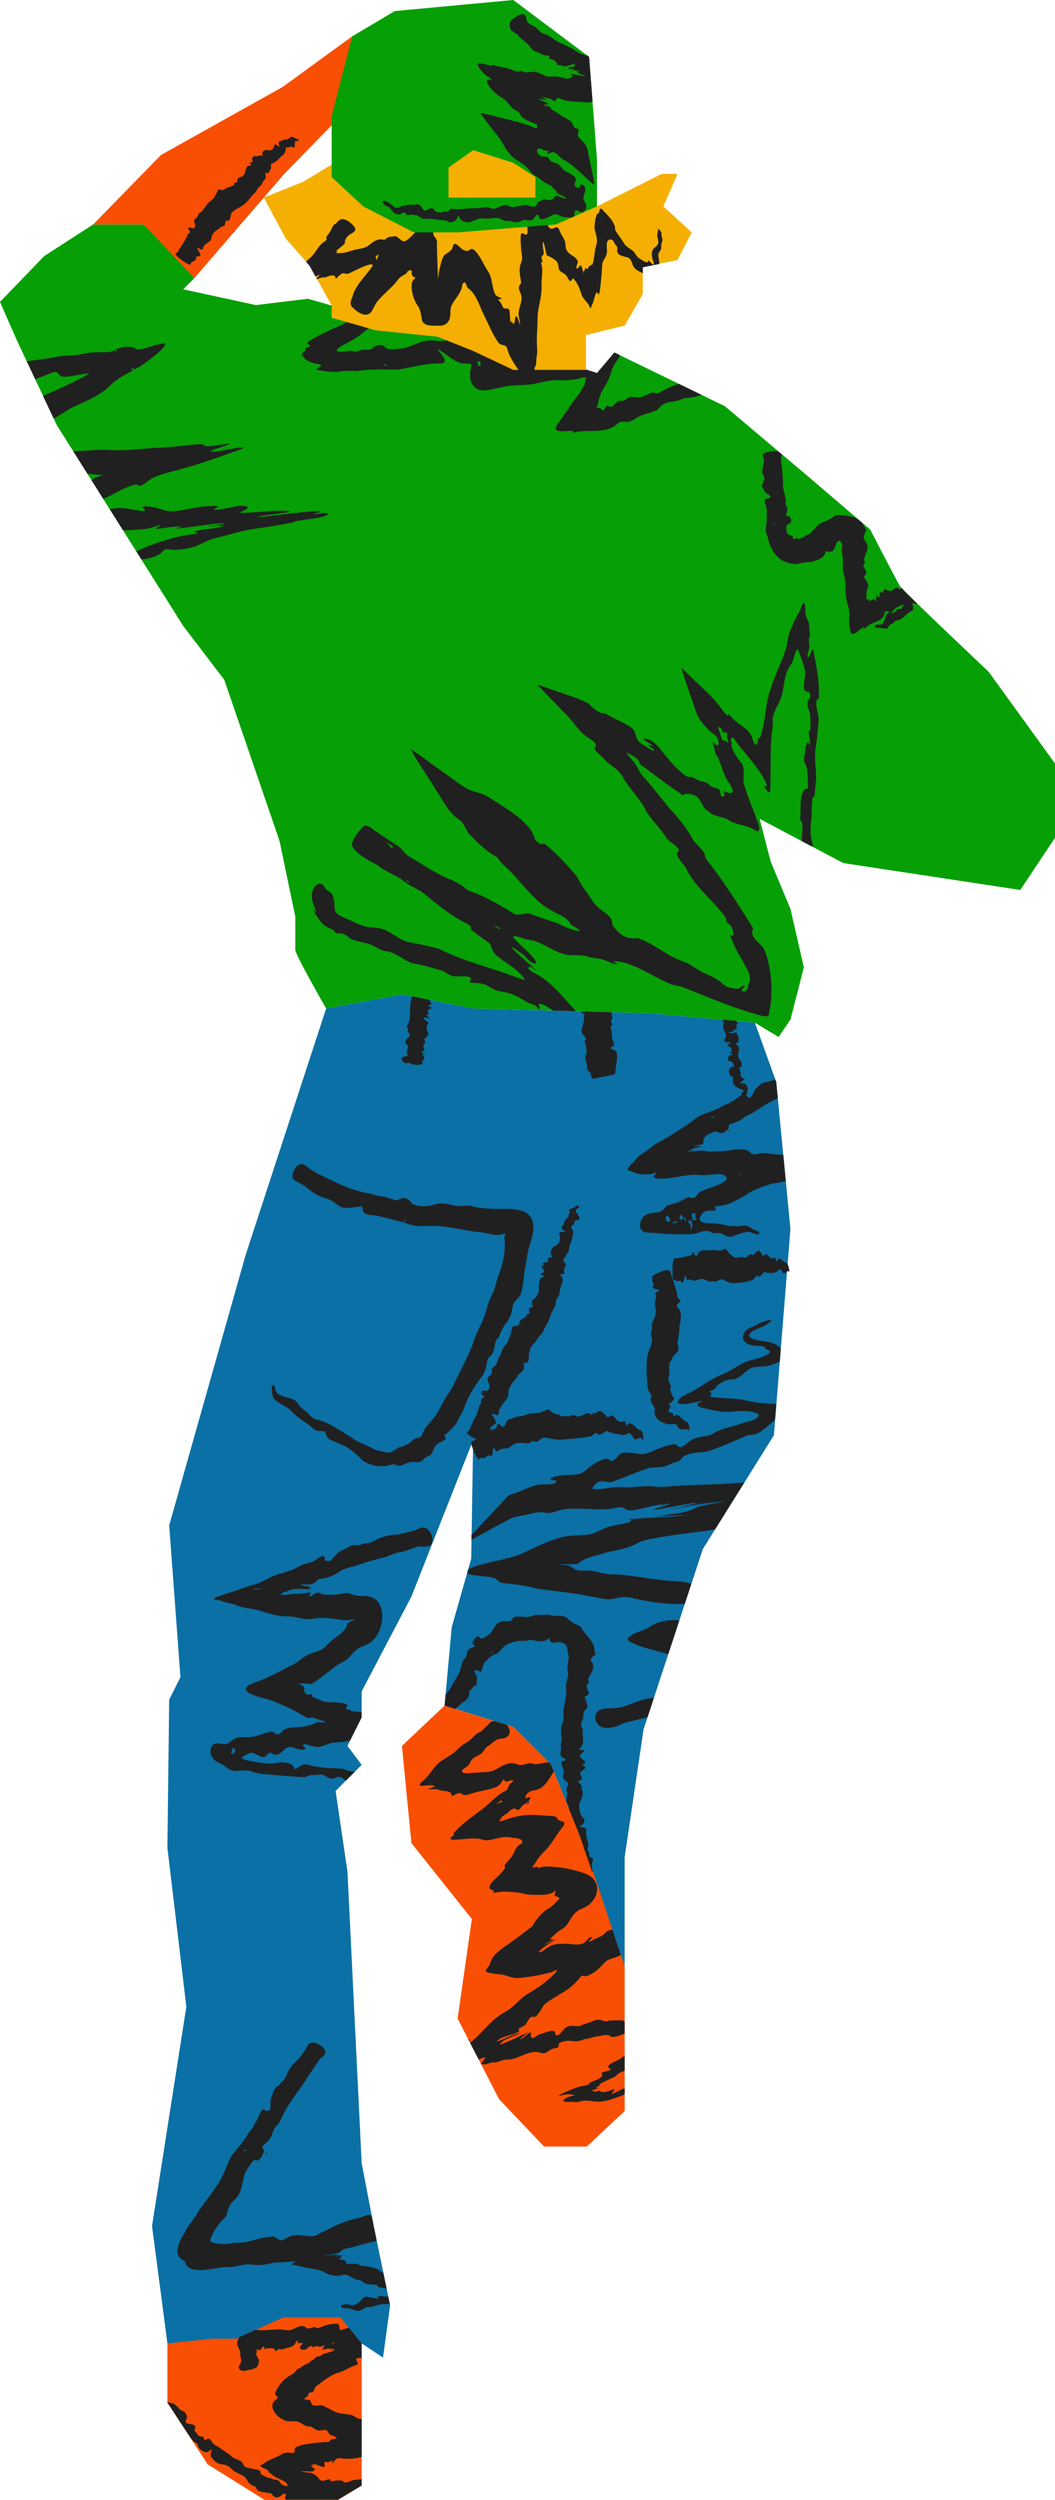 <?xml version="1.0" encoding="utf-8"?>
<!-- Generator: Adobe Illustrator 28.1.0, SVG Export Plug-In . SVG Version: 6.00 Build 0)  -->
<svg version="1.1" id="Layer_1" xmlns="http://www.w3.org/2000/svg" xmlns:xlink="http://www.w3.org/1999/xlink" x="0px" y="0px"
	 viewBox="0 0 296.89 702.89" style="enable-background:new 0 0 296.89 702.89;" xml:space="preserve">
<style type="text/css">
	.st0{fill:#0A70A5;}
	.st1{fill:#F84F04;}
	.st2{fill:#069F05;}
	.st3{fill:#202020;}
	.st4{fill:#F5AF02;}
</style>
<polygon class="st0" points="47.11,658.89 42.78,625.89 52.44,564.22 47.11,519.56 47.61,477.89 50.78,471.56 47.61,428.89 
	69.11,352.89 91.78,283.56 113.11,279.56 133.15,283.56 183.11,284.89 212.44,287.56 218.44,304.22 222.44,345.56 217.78,403.56 
	197.78,435.56 181.11,486.22 175.78,522.22 175.78,552.89 163.07,515.97 155.11,496.22 144.44,485.56 125.11,479.56 127.11,457.56 
	132.61,438.22 133.15,404.89 115.78,448.89 101.78,475.56 101.78,482.89 97.78,490.89 101.78,496.22 94.44,503.56 97.78,526.22 
	101.78,608.22 105.11,625.56 109.78,648.22 107.78,662.89 101.78,658.89 "/>
<polygon class="st1" points="47.11,658.89 47.11,675.56 58.44,692.89 74.44,702.89 95.11,702.89 101.78,698.89 101.78,688.22 
	101.78,658.89 95.78,651.56 79.78,651.56 66.44,657.56 59.78,657.56 "/>
<path class="st1" d="M144.44,485.56l-19.33-6l-12,11.33l2.67,27.33l17,21.33l-4,28l11.67,22.67l12.67,13.33h12l10.67-10v-40.67
	c0,0-9.33-28-10-30c-0.67-2-10.67-26.67-10.67-26.67L144.44,485.56z"/>
<path class="st2" d="M91.78,283.56c0,0-8.67-15.11-8.67-16.44s0-9.33,0-9.33l-4.44-21.33l-15.56-45.33L51.56,176L16,119.56L4.89,96
	L0,84.89L12.44,72l13.78-8.89h14.22l8,7.56l6.22,7.56l-3.11,3.11L72,85.78L86.67,84l12.44,3.56l24,7.11l21.33,2.67l23.56,7.56
	l4.89-5.78L204,114.22l22.67,19.11l18.22,15.56c0,0,7.56,14.67,8.44,16c0.89,1.33,24.89,24,24.89,24l18.67,25.78v20.89l-9.78,14.67
	l-49.78-7.56l-23.56-12.44l3.11,12l5.56,13.33l3.78,16.44l-3.78,14.67l-3.33,4.89l-6.67-4l-29.33-2.67l-49.97-1.33l-20.03-4
	L91.78,283.56z"/>
<g>
	<g>
		<g>
			<path class="st3" d="M105.58,97.21c-0.01,0.06-0.02,0.12-0.03,0.17c0.04-0.02,0.08-0.05,0.12-0.07
				C105.66,97.2,105.64,97.12,105.58,97.21z"/>
		</g>
		<g>
			<g>
				<path class="st3" d="M186.51,113.77c0.44-0.26,0.84-0.43,1.38-0.6c1.27-0.32,2.34-0.25,3.46-0.75c1.04-0.47,2.06-0.52,3.28-0.69
					c0.95-0.13,1.88-0.4,2.8-0.7l-6.36-3.09c-1.99,0.59-3.84,1.44-5.56,2.52c-0.59,0.33-0.99-0.04-1.74-0.1
					c-1.44,0.17-2.74,1.54-4.31,1.4c-0.69,0.02-1.39-0.22-2.05-0.15c-0.98,0.21-1.51,1.2-2.46,1.1c-0.99-0.18-1.64,0.56-2.23,1.24
					c-0.42,0.44-0.7,0.49-1,0.43c-0.42-0.07-0.73-0.41-1-0.23c-0.36,0.3-0.48,0.86-0.87,1.19c-0.31,0.31-0.29-0.11-0.51-0.24
					c-0.29-0.29-1.07-0.44-1.43-0.46c-0.07-0.05,0.01-0.15,0.04-0.23c0.22-0.54,0.16-0.7,0.44-1.32c0.11-0.67,0.29-1.37,0.54-2.07
					c0.62-1.63,2.06-3.36,2.65-5.17c0.36-0.95,0.57-1.92,1-2.76c0.39-0.76,0.87-1.5,1.36-2.21c0.21-0.3,0.43-0.67,0.52-1.02
					l-1.56-0.76l-4.89,5.78l-12.2-3.91c-1.56,0.17-3.51-0.13-5.06-0.41c-0.63-0.11-1.07-0.25-1.18-0.54
					c-0.01-0.31,0.12-0.62,0.33-0.95l-5.44-1.75l-16.56-2.07c-1.13,0.22-2.15,0.55-3.37,0.63c-1.04,0.11-2.16-0.18-3.22-0.16
					c-3.44-0.03-5.64,2.1-8.86,2.35c-1.27-0.03-3.04,0.55-4.02-0.36c-0.41-0.58-1.08-0.79-1.78-0.67c-0.36,0.05-0.65,0.12-0.96,0.27
					c0,0.03,0.01,0.07,0.01,0.1c-0.04,0.02-0.09,0.05-0.16,0.11c-0.01,0.03-0.02,0.07-0.02,0.11c0.02-0.09,0.03-0.17,0.05-0.25
					c-0.04,0.02-0.07,0.04-0.11,0.06c-0.86,0.5-0.93,0.88-1.55,0.9c-0.53,0.01-1.77-0.08-2.4,0.11c-0.81,0.25-1.46,0.68-2.21,0.26
					c-0.87-0.19-1.77,0.14-2.96,0.17c-3.96,0.23,0.63-2.15,1.81-2.72c1-0.48,2.05-1.18,2.96-1.79c1.59-1.35,3.53-2.77,5.32-3.87
					c0.24-0.18,0.42-0.4,0.54-0.63l-5.75-1.7c-1.8,1.37-3.59,2.58-5.9,3.54c-2.86,1.23-5.86,2.7-8.46,4.26
					c-0.78,0.51,0.05,0.86,0.39,1.24c0.35,0.37-1.68,0.41-1.36,0.89c0.58,0.49-0.34,0.7-0.59,1c-0.14,0.24-0.6,0.4-0.26,0.83
					c0.14,0.19,0.26,0.35,0.45,0.54c0.82,1.24,2.96,1.8,4.24,1.94c0.26,0.02,0.67,0.14,0.59,0.38c0.04,0.17-0.39,0.34-0.55,0.47
					c-0.12,0.08-0.15,0.09-0.36,0.25c-0.1,0.08-0.19,0.15-0.24,0.22c-0.03,0.03-0.05,0.07-0.06,0.1c-0.02,0.09,0.06,0.12,0.09,0.14
					c1.64,0.34,3.58,0.67,5.29,0.58c0.77,0.04,1.73-0.23,2.46-0.29c0.75,0.01,1.28,0.1,2.02-0.01c0.46-0.01,0.88,0.12,1.71,0.06
					c3.63-0.61,7.45-0.42,11.12-0.36c4-0.6,7.87-1.82,12.05-1.75c3.34,0.05-0.67-3.51-0.77-4.11c2.33,1.16,5.01,4.24,7.9,4.13
					c0.54,0.03,1.17-0.03,1.61,0.21c0.2,0.16,0.07,0.42-0.07,1.03c-0.42,1.55-0.37,3.68,0.67,4.98c1.85,2.46,5.34,0.81,7.84,0.51
					c2.48-0.73,5.55-0.57,8.18-0.85c2.86-0.37,5.08-1.37,8.18-1.2c2.02,0.1,4.84-0.11,6.52-0.74c0.64-0.23,1.25-0.13,0.89,0.74
					c-0.28,1.36-0.98,2.6-1.82,3.8c-2.38,3.06-4.13,5.85-6.25,8.84c-1.51,2.51,2.62,1.54,3.91,1.61c1.63-0.07-0.41,0.68,0.96,0.44
					c3.92-0.97,8.67,0.53,11.97-2.27c0.45-0.42,0.84-0.69,1.31-0.76c0.37-0.06,1.04-0.01,1.31,0.06c1.77,0.14,3.13-1.61,4.96-2.02
					c1.01-0.34,2.23-0.77,3.15-1.05C185.27,115.27,185.66,114.26,186.51,113.77z M106.87,103.06c0.09-0.02,0.21-0.05,0.42-0.09
					c0,0.01,0,0.02,0,0.02C107.12,103.02,106.97,103.05,106.87,103.06z M108.27,102.86c-0.08-0.29-0.03-0.59,0.14-0.59
					c-0.08,0.2,0.34,0.34,0.61,0.57C108.81,102.82,108.55,102.83,108.27,102.86z M135.24,102.66c0.16,0.37-0.8,0.17-1.09-0.01
					c-0.06-0.05-0.06-0.02,0.01,0l0.1,0c0.9-0.23-0.32-0.6,0.19-0.97c0.22-0.11,0.76-0.1,0.8,0.05c0.04,0.1-0.06,0.28-0.1,0.46
					C135.11,102.38,135.22,102.54,135.24,102.66z M146.04,101.98c-0.08,0.19-0.09,0.28-0.08,0.74l-0.04,0.1
					c-0.54,0.24-0.59,0.1-0.62,0.1c-0.02-0.03-0.06,0.03,0.01-0.1c0.07-0.17,0.31-0.58,0.42-0.75c0.09-0.17,0.22-0.51,0.48-0.58
					c0.14-0.04,0.26,0.03,0.26,0.09C146.47,101.73,146.16,101.73,146.04,101.98z"/>
			</g>
		</g>
	</g>
</g>
<polygon class="st4" points="100,42.22 85.33,51.11 74.24,55.56 80.44,67.11 87.12,74.67 93.33,85.9 93.33,89.33 105.78,92.89 
	123.11,94.67 133.15,98.67 144.44,104 164.89,104 164.89,94.22 175.78,91.56 180.89,82.67 180.89,75.11 190.67,73.11 194.67,65.33 
	186.67,58.04 190.67,48.89 186.22,48.89 168,58.04 108.89,58.04 "/>
<polygon class="st1" points="26.22,63.11 45.33,43.56 79.56,24.44 99.11,10.22 120.89,6.22 99.11,29.33 80,48.89 54.67,78.22 
	40.44,63.11 "/>
<path class="st3" d="M185.24,71.62c0.04-0.64,0.52-0.88,0.79-1.6c0.15-0.72-0.05-1.48,0.24-1.92l0.03-0.05
	c0.32-0.47-0.06-1.26-0.14-1.78c-0.07-0.45,0.16-0.75-0.28-1.28c-0.22-0.18-0.47-0.65-0.71-0.72c-0.05,0.12,0.07,0.61-0.11,1.15
	c-0.06,0.26-0.13,0.55-0.09,0.88c0.04,0.41,0.19,0.88,0.24,1.23c0.22,1.05-0.2,1.42-0.81,1.99c-1.48,0.85-0.93,2.95-0.46,4.28
	c0.44,1.58-0.89-0.18-1.34-0.5c-0.29-0.21-0.11,0.39-0.43,0.44c-0.12,0.02-0.29-0.01-0.48-0.06c-0.78-0.35-1.57-0.88-2.19-1.31
	c-0.35-0.4-0.65-0.9-0.96-1.34c-0.75-1.04-1.95-1.26-2.8-2.4c-0.73-1.28-1.79-2.52-2.49-3.75c-0.35-0.59-0.01-1.06-0.41-1.7
	c-0.62-1.54-1.81-2.59-2.98-3.86c-0.28-0.25-0.77-1.02-1.02-0.51c-0.19,0.37-0.29,1.18-0.44,1.2c-0.1,0.1-0.38,0.11-0.5,0.38
	c-0.35,0.97-0.61,2.7-0.6,3.78c0.23,1.51,1.03,2.99,0.55,4.59c-0.55,1.67-0.56,3.68-0.99,5.24c-0.19,0.38-0.27,0.41-0.64,0.6
	c-0.19,0.18-0.36,0.27-0.56,0.38c-0.32,0.5-0.07,1.03-0.78,0.39c-0.44-0.18-0.17,1.23-0.68,0.75c-0.08,0.01,0.02,0.49,0,0.67
	c0,0.06-0.02,0.07-0.04-0.02c-0.23-0.49-0.38-3.07-1.23-1.73c-0.29,0.43-0.77,0.78-0.73,0.11c0.03-0.49,0.42-1.22,0.4-1.48
	c-0.26-1.53-2.13-1.81-2.95-3c-0.85-1.23-0.15-2.28-1.07-3.68c-0.51-0.79-1.01-1.88-1.33-2.64c-0.22-0.44-0.33-0.28-0.69-0.44
	c-0.09-0.01-0.18-0.03-0.26,0.01c-0.63,0.6-1.94,0.54-2.07-0.54c-0.03-0.95,0.09-2-0.74-2.72c-0.57-0.4-1.36-0.7-1.75-1.26
	c-0.14-0.17-0.32-0.48-0.51-0.41c-0.09,0.03-0.19,0.12-0.32,0.2c-0.35,0.22-0.8,0.44-1.23,0.46c-2.46-0.63-3.31,0.26-2.93,2.81
	c0.36,1.51,0.61,1.64,0.67,0.03c0.03-0.35,0.13-0.1,0.24,0.33c0.25,0.89,0.21,0.53,0.44,0.13c0.03-0.07,0.15,0.04,0.16,0.14
	c0.18,0.57,0.42,2.75-0.12,2.89c-0.51,0.12-1.25-0.94-1.54-0.08c-0.24,1.46,0.04,4.14,0.19,5.42c0.29,1.03,0.14,1.98-0.28,2.95
	c-0.55,1.38-0.15,3.31,0.1,4.84c0.06,0.45-0.02,0.69-0.2,0.89c-0.98,0.9,0.18,2.31,0.34,3.35c0.27,1.28-0.86,3.58-0.82,4.85
	c0.01,0.83,0.23,1.51,0.39,2.42c0.33,1.88-0.59-1.12-0.76-1.42c-0.6-0.87-0.64,0.88-0.71,1.2c-0.26,0.83-0.59,0.88-0.76-0.01
	c-0.03-0.1-0.04-0.24-0.07-0.22c-0.39,1.57-0.56-1.19-0.57-2.02c-0.01-0.62-0.08-1.49-0.87-1.39c-0.21,0-0.77,0-0.96-0.25
	c-0.18-0.25-0.27-0.58-0.42-0.87c-0.34-0.74-1.06-1.39-0.95-1.47c0.14-0.12,1.19,0,0.82-0.34c-0.29-0.2-1.37-0.42-1.71-1.06
	c-0.97-1.98-0.76-4.67-2.06-6.53c-1.23-1.79-2.13-4.35-3.78-5.88c-0.33-0.22-0.43-0.34-0.85-0.34c-0.48,0.09-0.56,0.36-0.97,0.5
	c-0.64,0.08-1.19-0.13-1.71-0.51c-0.77-0.56-2.11-2.53-2.58-0.64c-0.08,0.3-0.08,0.33-0.25,0.66c-0.41,0.69-1.61,1.27-2.16,1.77
	c-0.68,0.85-1.36,3.83-1.61,5.49c-0.12,0.65-0.18,1.01-0.2,0.94c0.04-3.31-0.27-6.67-0.22-10.08c-0.04-0.51-0.06-0.65-0.3-1.1
	c-0.47-0.62-0.91-0.91-0.7-2.07c0.08-0.33,0.15-0.81,0.22-0.96c0.25-1.15,1-3.08,0.32-3.98c-0.56,0.18-0.86,1.14-1.26,1.6
	c-0.69,1.05-1.67,1.43-2.77,2.21c-1.27,0.97-2.36,2.33-3.52,3.32c-0.57,0.48-1.15,0.89-1.82,0.52c-0.86-0.57-1.51-1.36-2-1.28
	c-0.79,0.19-1.78,0.02-2.4,0.63c-0.36,0.29-0.45,0.43-0.93,0.33c-1.43-0.37-2.67,0.51-3.73,1.37c-1.24,1.08-2.63,1.15-4.14,1.45
	c-1.26,0.34-2.81,0.98-3.93,0.95c-0.48,0-0.94,0.06-1.34,0.06c-0.35,0,0.5-0.47,0.17-0.48c-0.9,0.03,1.53-1.5,1.74-1.83
	c0.46-0.34,0.54-0.75,0.52-1.24c0.05-0.28,0.54-1.12,1.07-1.53c0.68-0.54,2.32-1.02,1.67-2.16c-0.58-0.92-2.03-2.21-3.43-2.37
	c-0.7,0-1.24,0.54-1.66,1.03c-0.45,0.65-0.48,0.1-0.93,0.77c-0.26,0.36-0.55,0.93-0.72,1.37c-0.29,0.66-0.91,1.34-1.24,1.8
	c-0.05,0.15-0.01,0.15,0.01,0.26c0.18,0.35-0.12,0.82-0.41,1.02c-1.76,0.98-2.34,2.85-3.9,4.41c-0.56,0.45-1.01,0.9-1.44,1.37
	l0.98,1.11l1.67,3.03c1.08-0.55,1.71-0.76,0.44,0.33c-0.05,0.04-0.12,0.09-0.18,0.14l0.18,0.32c0.76-0.42,1.41-0.58,2.29-0.54
	c0.4-0.06,1.27-0.63,1.83-0.56c0.43,0.01,0.47,0.01,0.78,0.11c0.32,0.08,0.24,0.47,0.32,0.75c0.04,0.06,0.09,0.07,0.2-0.04
	c0.16-0.18,1.11-1.09,1.59-1.35c0.64-0.34,1.02,0.28,1.85,0.01c0.39-0.1,7.96-4.19,6.64-1.94c-1.88,2.67-4.72,5.23-5.56,8.49
	c-0.25,0.86-0.99,1.99,0.01,2.91c1.63,1.59,4.32,3.49,5.73,0.61c0.55-0.92,0.91-1.92,1.69-2.7c1.56-1.72,2.77-2.72,4.24-4.23
	c0.74-0.76,1.4-2.01,2.29-2.42c0.41-0.25,0.96-0.61,1.21-0.75c0.22-0.15,0.22-0.43,0.35-0.59c0.08-0.05,0.15,0.02,0.23-0.14
	c0.12-0.2,0.2-0.07,0.34-0.08c0.13-0.05,0.3-0.21,0.42-0.17c0.09,0.05,0.15-0.04,0.16,0.01c-0.01,0.06-0.01,0.06-0.07,0.27
	c-0.03,0.11-0.07,0.22-0.07,0.24c0.01,0.01,0.03-0.03,0.1-0.13c0.18-0.2,0.14,0,0.12,0.15c-0.16,0.68,0.16,1.45,0.85,1.53
	c0.06,0.02,0.17,0.04,0.13,0.12c-0.25,0.45-0.87,0.64-1.01,1.65c-0.2,2.03,0.47,4.45,1.61,6.09c0.8,1.05,1.01,2.53,1.21,3.87
	c0.34,2.22,3.05,1.77,4.71,1.86c2.07,0.13,3.25-1.16,3.33-3.08c0.05-1.15-0.05-1.92,0.48-2.88c0.59-1.17,2.02-2.77,2.58-4.19
	c0.18-0.4,0.27-1.38,0.42-1.66c0.16-0.21,0.37-0.46,0.67-0.3c0.5,0.45,0.39,1.48,1.07,1.73c2.25,1.77,3.04,5.09,4.27,7.47
	c1.29,2.49,2.39,5.42,4.1,7.74c0.68,0.87,1.94,0.34,2.33,1.33c0.57,2.35,1.89,4.29,3.28,6.32h4.49c0-0.1-0.01-0.22-0.01-0.32
	c0-0.54,0.15-0.56,0.29-0.81c0.14-0.27,0.2-0.78,0.21-1.18c-0.03-0.99,0.2-1.65,0.27-2.77c-0.08-2.03-0.2-3.9-0.01-6.05
	c0.05-1.42,0.14-2.82,0.12-4.07c0.19-2.87,1.21-5.44,1.11-8.44c-0.1-2.17,0.57-4.45-0.14-6.6c-0.08-0.62,0.54,0.35,0.41-0.12
	c-0.05-0.51-0.59-1.54-0.01-1.81c0.73-0.63,0.11-1.64,0.11-2.69c-0.03-0.6-0.14-1.06,0.05-1.18c0.53,0.7,0.71,2.99,1.05,3.76
	c0.85,0.4,2.86,1.18,3.18,2.49c0.22,0.71,0.02,1.34,0.53,1.89c0.36,0.37,1.17,0.66,1.61,1.15c0.57,0.36,0.98,2.33,1.59,1.53
	c0.18-0.19,0.26-0.67,0.61-0.49c1.1,1.16,1.72,2.75,2.21,4.28c0.28,1.11,1.2,1.91,1.82,2.69c0.27,0.27,0.5,1.13,0.79,1.33
	c0.18,0.07,0.14-0.57,0.42-0.99c0.5-0.86,0.59-2.06,0.99-2.99c0.32-0.91,0.56-0.16,0.81,0.1c0.07,0.05,0.13-0.03,0.2-0.26
	c0.32-1.21,0.43-3,0.56-4.35c0.24-1.7,0.15-2.68,0.3-3.93c0.08-0.95,0.9-1.67,1.17-2.63c0.51-1.17-0.7-4.38,1.28-4.27
	c0.16,0.02,0.52,0.23,0.67,0.44c0.19,0.26,0.26,0.61,0.45,0.85c0.28,0.39,0.65,0.67,0.71,1.15c-0.43,1.73,0.77,2.14,2.46,2.5
	c1.29,0.22,1.51,1.31,1.9,2.4c0.45,1.09,1.84,1.72,2.66,2.09c0.04,0.02,0.07,0.02,0.11,0.04v-1.63l4.66-0.95
	C185.46,73.2,185.29,72.24,185.24,71.62z M104.67,77.4c0.03-0.06,0.07-0.11,0.1-0.17c0.03,0.01,0.05,0.02,0.08,0.03
	C104.79,77.31,104.73,77.36,104.67,77.4z M105.33,76.2c-0.01,0-0.01-0.01-0.01-0.01c0.09-0.19,0.17-0.36,0.22-0.46
	C105.5,75.83,105.44,75.96,105.33,76.2z M106.05,73.17c-0.18-0.37-0.32-0.74-0.38-1.03c0.39-0.13,0.59-0.71,0.87-0.47
	C106.36,72.14,106.2,72.64,106.05,73.17z M169.44,61.11c-0.01-0.05-0.02-0.09,0-0.14l0.3,0.1L169.44,61.11z M170.8,65.84
	c0.01-0.06,0.02-0.1,0.03-0.16c0.08,0.08,0.16,0.17,0.22,0.26C170.95,65.89,170.87,65.86,170.8,65.84z"/>
<polygon class="st2" points="128.89,65.33 156.44,63.11 168,58.04 168,44.89 165.78,16 144.44,0 111.11,3.11 99.11,10.22 
	93.33,32.67 93.33,49.78 102.22,58.04 116.44,65.33 "/>
<polygon class="st4" points="126.22,55.56 139.11,55.56 150.67,55.56 150.67,49.78 144.44,45.78 133.15,42.22 126.22,47.11 "/>
<g>
	<path class="st3" d="M191.99,360.62c0.38,0.13,0.89-2.97,1.06-1.65c0.06,0.35,0.19,1.11,0.67,0.91c0.17-0.08,0.31-0.18,0.49-0.13
		c0.45,0.07,0.77,0.35,1.28,0.33c0.65,0,1.35-0.51,2.05-0.47c0.32,0.02,0.75,0.13,0.98,0.24c0.46,0.14,0.77,0.56,1.28,0.53
		c0.34-0.1,0.65-0.31,0.96-0.15c0.26,0.03,0.53,0.14,0.83,0.08c0.46-0.14,0.76-0.59,1.29-0.6c0.68-0.01,1.33,0.49,1.92,0.74
		c1,0.42,1.82,0.36,2.84,0.25c1.29-0.03,2.61-0.34,3.84-0.71c0.68-0.14,0.95-0.83,1.38-1.21c0.25-0.19,0.37-0.09,0.55,0.03
		c0.54,0.53,1.05-0.69,1.38-0.88c0.19-0.15,0.33-0.42,0.59-0.34c0.26,0.21,0.35,0.33,0.73,0.29c0.86,0.1,1.75,0.1,2.52-0.32
		c0.23-0.17,0.46-0.42,0.57-0.58c0.12-0.19,0.23-0.1,0.36,0.02c0.45,0.01,0.52,0.93,0.98,1.02c0.62,0.1,0.98-1.03,1.52-0.44
		c0.07,0.03,0.08-0.07,0.08-0.13c-0.02-0.69-0.47-2.76-1.25-2.48c-0.16,0.01-0.16-0.09-0.29-0.22c-0.12-0.13-0.35-0.23-0.49-0.36
		c-0.23-0.19-0.54-0.59-0.84-0.59c-0.47,0.1-0.63,1.18-0.86,0.64c-0.08-0.21-0.16-0.73-0.41-0.76c-0.2,0-0.23,0.03-0.44,0.09
		c-0.39,0.11-0.72,0.03-1-0.28c-0.26-0.26-0.56-0.72-0.85-0.89c-0.28-0.06-0.52,0.42-0.71,0.45c-0.13-0.02-0.34-0.03-0.46-0.13
		c-0.12-0.14-0.19-0.37-0.28-0.53c-0.26-0.56-0.54-0.44-0.69-0.76c-0.22-0.33-0.31,0-0.48,0.25c-0.2,0.18-0.49,0.32-0.65,0.49
		c-0.16,0.23-0.25,0.23-0.37,0.33c-0.06,0.09-0.16,0.18-0.25,0.15c-0.17-0.05-0.52-0.2-0.75-0.19c-0.45,0.24-0.67,0.72-1.22,0.92
		c-0.33,0.12-0.58-0.03-0.91-0.14c-0.27-0.09-0.45-0.05-0.71,0.07c-0.33-0.03-0.56,0.19-0.8,0.1c-0.18,0-0.32-0.05-0.47-0.1
		c-0.33,0.16-0.3,0.15-0.59-0.23c-0.16-0.25-0.69-0.38-0.92-0.59c-0.41-0.42-0.83-1.23-1.29-1.58c-0.59,0-1.22,0.66-1.85,0.5
		c-0.3-0.02-0.72-0.08-1.06-0.07c-0.43-0.08-0.98-0.1-1.41,0.07c-0.43,0.08-0.93-0.23-1.33-0.04c-0.67-0.01-1.11-0.08-1.7,0.38
		c-0.34,0.2-0.52,1.05-0.93,1.21c-0.39-0.09-0.5-0.93-0.79-1.09c-0.27,0.05-0.38,0.61-0.59,0.75c-0.32,0.45-0.66,0.1-1.06,0.32
		c-0.39,0.23-0.7,0.27-1.12,0.33c-0.57,0.11-1.2,0.26-1.74,0.33c-0.3,0.12-0.67-0.21-0.93,0.09c-0.45,0.83-0.43,3.09-0.39,4.22
		c0.03,0.73,0.09,1.27,0.15,1.51c0.07,0.3,0.16,0.3,0.24,0.26c0.28-0.1,0.31,0,0.57,0.15c0.18,0.12,0.32,0.25,0.57,0.15
		c0.42,0.07,0.72-0.29,0.85,0.1c0.06,0.16,0.16,0.34,0.33,0.33L191.99,360.62z M195.12,358.18c0,0.01,0,0.02,0,0.02
		c-0.03,0.02-0.05,0.04-0.06,0.05C195.07,358.23,195.08,358.21,195.12,358.18z M195.37,358.17c-0.03-0.03-0.07-0.04-0.11-0.03
		c-0.01-0.29,0.01-0.59,0.03-0.58C195.28,357.75,195.33,357.92,195.37,358.17z M194.89,352.32c0.04-0.12,0.05,0.05,0.06,0.22
		c-0.02,0.01-0.04,0.04-0.07,0.1c0,0.03,0,0.07-0.01,0.1C194.88,352.59,194.89,352.44,194.89,352.32z"/>
</g>
<g>
	<path class="st3" d="M183.61,361.94c0.25,0.53,1.51,0.51,1.92,0.93c0.03,0.05-0.02,0.09-0.11,0.13c-0.44,0.16-1.18,0.43-0.93,1.03
		c0.09,0.22,0.17,0.39,0.14,0.63c-0.08,0.68-0.39,1.22-0.34,2.01c0.05,0.88,0.45,1.92,0.18,2.86c-0.16,0.83-0.54,1.66-0.83,2.21
		c-0.37,0.49-0.14,1.19-0.12,1.75c-0.07,0.45-0.36,1.04-0.36,1.55c-0.02,0.71,0.43,1.27,0.35,1.98c-0.15,1.48-1.02,2.72-1.3,4.2
		c-0.38,2.32-0.27,4.69-0.13,7.02c0.08,0.65,0.08,1.38,0.24,1.98c0.03,0.4,0.19,0.92,0.49,1.24c0.21,0.3,0.59,0.79,0.53,1.17
		c-0.05,0.34-0.36,0.58-0.26,1c0.15,0.82,0.84,1.53,1.13,2.24c0.2,0.51-0.13,0.96-0.06,1.47c0.21,0.71,0.63,1.48,1.19,1.92
		c1.07,0.77,2.34,1.31,3.65,1.19c0.32-0.01,0.62-0.19,0.91-0.15c0.25,0.24,0.6,0.3,0.73,0.62c0.21,0.42,0.4,0.88,0.91,0.95
		c0.72,0.23,1.66-0.38,2.17,0.31c0.45,0.21,0.24-1.23,0.18-1.46c-0.14-0.47-0.38-0.88-0.79-1.06c-0.22-0.06-0.44-0.03-0.58-0.25
		c-0.23-0.32-0.47-0.39-0.78-0.7c-0.29-0.26-0.57-0.62-0.96-0.82c-0.39-0.15-0.93,0.11-1.14,0.23c-0.24,0.1-0.3,0.06-0.23-0.32
		c0.06-0.32-0.03-0.53-0.39-0.57c-1.04-0.08-0.99-0.57-0.57-1.27c0.07-0.16,0.23-0.37,0.26-0.5c0.03-0.18-0.24-0.26-0.35-0.35
		c-0.24-0.11-0.06-0.23-0.04-0.42c0.14-0.17,0.4-0.27,0.58-0.39c0.49-0.28,0.39-0.62,0.7-0.85c0.27-0.27,0-0.45-0.21-0.69
		c-0.35-0.63-0.42-1.07-0.81-1.79c0.01-0.27,0.28-0.87,0.24-1.24c-0.31-0.83-0.79-1.34-0.75-2.3c0.05-0.43,0.28-0.68,0.32-1.14
		c0.05-0.44-0.1-0.81-0.07-1.29c-0.08-0.45,0-0.86,0.13-1.34c0.01-0.17-0.12-0.33-0.05-0.48c0.21-0.29,0.64-0.75,0.7-1.08
		c0.06-0.21,0.17-0.58,0.36-0.78c0.23-0.27,0.26-0.26,0.5-0.53c0.3-0.51,0.94-0.71,1-1.27c-0.08-0.62-0.2-1.22-0.29-1.82
		c0.01-0.83,0.26-1.64,0.35-2.49c0.16-0.59,0.2-1.33,0.16-1.93c0.01-0.38,0.11-0.81,0.22-1.13c0.11-0.69,0.12-1.5,0.23-2.19
		c-0.03-0.51-0.05-1.2-0.37-1.65c-0.27-0.35-0.79-0.72-0.84-1.21c-0.03-0.56,1.42-1,1.01-1.49c-0.65-0.51-1-1.07-0.87-1.89
		c-0.2-0.77-0.51-1.43-0.66-2.24c-0.31-1.06-0.72-2.34-1.08-3.29c-0.1-0.39-0.09-0.61-0.34-0.9c-1.16-0.64-3.92,0.88-4.71,1.39
		c-0.41,0.3-0.33,0.36-0.11,0.72c0.03,0.18-0.09,0.58-0.08,0.8c0.13,0.31,0.18,0.53,0.28,0.78c0.04,0.15,0.18,0.24,0.12,0.36
		c-0.06,0.14-0.42,0.34-0.33,0.59L183.61,361.94z M185.74,366.28c-0.01,0-0.02,0-0.02,0c-0.02-0.04-0.04-0.07-0.05-0.08
		C185.69,366.22,185.71,366.24,185.74,366.28z M185.75,366.63c0.04-0.04,0.04-0.09,0.04-0.15c0.29-0.01,0.59,0.01,0.58,0.05
		C186.17,366.5,186,366.58,185.75,366.63z M191.6,365.92c0.12,0.06-0.05,0.09-0.22,0.09c-0.01-0.03-0.04-0.07-0.1-0.11
		c-0.03,0-0.07-0.01-0.1-0.01C191.34,365.9,191.49,365.9,191.6,365.92z"/>
</g>
<g>
	<path class="st3" d="M95.74,339.26c1.49,0.83,4.07,0.05,5.92-0.04c0.68,0.22,0.23,0.91,0.55,1.43c0.89,1.3,3.02,0.85,4.37,1.27
		c2.22,0.58,3.11,0.78,5.76,1.46c1.89,0.49,3.84,1.35,5.77,1.38c2.55-0.05,5.08-0.23,7.93,0.28c3.22,0.35,6.37,1.3,9.55,1.44
		c1.61,0.26,3.14,0.88,4.76,0.73c0.76-0.02,1.54-0.4,1.99-0.39c-0.05,0.11-0.23,0.35-0.27,0.61c-0.17,0.64-0.08,1.31-0.02,2
		c0.17,2.98-0.68,6.6-1.88,9.47c-0.58,1.75-0.81,3.26-1.67,5.04c-1.5,2.77-1.56,5.12-3.02,8.18c-0.66,1.25-1.3,2.66-1.82,3.93
		c-1.48,4.87-4.09,9-6.1,13.56c-0.75,1.42-1.81,2.76-2.63,4.17c-0.74,1.5-1.69,3.28-2.57,4.6c-1.09,1.35-2.89,3.02-3.37,4.57
		c-0.17,0.4-0.29,0.78-0.62,1.07c-0.2,0.2-0.79,0.3-1.02,0.32c-1.12,0.12-1.63,1.3-2.74,1.72c-0.68,0.33-1.38,0.64-2.1,0.85
		c-1.13,0.28-1.78,1.37-2.87,1.47c-0.49,0.09-0.72,0.03-1.17-0.03c-0.89-0.25-1.57-0.38-2.47-0.57c-0.6-0.23-1.15-0.56-1.84-0.89
		c-1.41-0.62-2.87-1.28-4.18-1.97c-2.09-1.48-4.56-2.89-6.81-4.23c-1.16-0.62-2.23-1.06-3.37-1.4c-0.82-0.1-1.46-0.4-2.13-0.87
		c-0.44-0.28-0.73-0.99-1.17-1.28c-0.31-0.24-0.67-0.42-0.96-0.68c-0.34-0.27-0.78-0.68-1.05-0.95c-0.46-0.46-0.79-1.19-1.25-1.6
		c-1.6-1.34-5.69-0.94-5.79-3.56c-0.17-0.65-0.39-1.04-0.69-0.88c-0.32,0.33-0.28,0.88-0.25,1.38c0.04,0.73,0.13,1.56,0.53,2.32
		c1.33,1.58,3.48,2.08,4.92,3.54c1.19,1.35,2.72,2.39,4.23,3.39c1.18,0.77,1.83,1.69,2.69,2.05c1.35,0.56,2.66-0.27,2.79,0.86
		c0.11,0.97,0.9,1.74,1.81,2.04c1.41,0.57,2.79,1.1,4.18,1.89c1.53,0.94,2.33,1.73,3.35,2.67c0.6,0.53,1.04,1.13,1.83,1.54
		c2.19,1.13,4.85,1.47,7.12,0.71c0.54-0.1,0.9-0.23,1.36-0.03c0.35,0.13,0.81,0.4,1.33,0.28c1.14-0.34,2.3-1.08,3.57-1.07
		c0.74-0.01,1.37,0.12,2.05-0.01c0.86-0.39,1.17-1.32,2.06-1.56c1.53-0.23,1.39-2,2.3-3c0.76-0.93,2.34-1.29,2.8-1.93
		c0.22-0.31-0.65-0.77-0.34-0.98c1.35-1.13,3.12-2.56,3.83-4.38c0.64-1.23,1.58-2.65,1.87-3.83c1.04-2.84,2.99-6.05,4.71-8.18
		c1.14-1.26,1.36-3.22,1.69-4.82c0.22-0.79,0.86-0.93,1.26-1.53c0.45-0.79,0.7-1.68,0.82-2.61c0.11-0.68,0.21-1.4,0.72-1.83
		c0.33-0.25,0.46-0.4,0.5-0.72c0.11-0.21,0.34-0.95,0.56-1.39c0.62-1.59,2.38-3.16,2.81-4.99c0.21-0.75,0.27-1.51,0.48-2.24
		c0.26-1,1.2-1.8,1.79-2.45c0.77-1.09,0.9-2.92,1.18-4.31c0.12-2.69,0.79-5.01,1.11-7.59c0.23-2.12,1.84-5.22,1.66-7.89
		c-0.23-4.93-5.07-4.94-8.79-4.9c-2.71,0.05-5.95-0.05-8.71-0.83c-1.62-0.21-3.01,0.2-4.71-0.09c-1.84-0.47-3.8-0.93-5.63-0.29
		c-1.94,0.58-4.38,0.76-6.24-0.25c-0.71-0.71-0.94-1.42-2.15-1.56c-0.55-0.09-1.22,0.07-1.56,0.29c-0.38,0.24-0.66,0.45-1.14,0.27
		c-0.69-0.24-1.56-0.51-2.28-0.76c-1.11-0.39-2.24-0.27-3.18-0.61c-0.74-0.21-1.46-0.44-2.19-0.58c-3.33-0.59-6.63-1.86-9.69-3.39
		c-2.75-1.29-5.34-2.36-7.58-4.2c-0.64-0.5-1.31-0.79-2.11-0.39c-1.08,0.52-1.94,2.23-1.83,3.36c0.14,0.83,0.76,1.09,1.37,1.41
		c0.89,0.43,2.13,1.18,3.02,1.93c1.47,1.21,3.28,2.32,5.15,2.74c1.71,0.56,2.47,1.44,3.86,2.3L95.74,339.26z M112.9,343.29
		c0,0.01,0,0.02,0,0.02c-0.15-0.01-0.27-0.02-0.36-0.02C112.61,343.28,112.71,343.29,112.9,343.29z M114.31,343.53
		c-0.17-0.06-0.38-0.11-0.61-0.14c0.01-0.29,0.12-0.58,0.25-0.54C113.84,343.03,114.14,343.25,114.31,343.53z M112.55,337.22
		c0.24-0.07,0.27,0.11,0.27,0.28c-0.1-0.01-0.23-0.01-0.39,0.02c-0.01,0.03-0.03,0.07-0.05,0.1
		C112.43,337.46,112.49,337.32,112.55,337.22z"/>
</g>
<g>
	<path class="st3" d="M56.32,71.96c0.32-0.1-0.36-1.34-0.62-1.8c-0.19-0.32-0.45-0.8,0.19-0.38c0.32,0.23,0.71,0.43,1.05,0.37
		c0.32-0.15,0.18-0.8,0.42-0.91c0.14-0.29,0.3-0.35,0.55-0.61c0.52-0.38,1.29-0.81,1.56-1.45c0.06-0.76,0.42-1.69,1.16-2.2
		c0.48-0.35,1.14-0.73,1.44-1.1c0.3-0.12,0.62-0.2,1.06-0.47c0.36-0.25,0.24-1.31,0.43-1.4c0.27,0.02,0.57,0.18,0.83-0.02
		c0.31-0.17,0.32-0.46,0.4-0.74c0.16-0.5,0.13-1.19,0.52-1.54c0.79-0.77,1.79-1.2,2.7-1.76c1.15-0.67,2.08-1.89,2.94-2.97
		c0.44-0.55,1.19-1,1.36-1.59c0.16-0.33,0.2-0.34,0.46-0.67c0.19-0.24,0.42-0.34,0.63-0.54c0.3-0.44,0.41-0.76,0.67-1.15
		c0.19-0.39,0.46-0.54,0.67-0.9c0.14-0.41-0.04-1.02-0.04-1.44c0-0.23,0.16-0.14,0.31-0.09c0.3,0.11,0.36,0.24,0.55,0.11
		c0.07-0.27,0.24-0.69,0.47-0.93c0.25-0.27,0.27-0.51,0.25-0.85c-0.02-0.27-0.15-0.57,0-0.81c0.1-0.11,0.15-0.18,0.41-0.19
		c0.08-0.01,0.1,0,0.2-0.04c0.15-0.11,0.35-0.3,0.62-0.37c0.89-0.72,1-0.91,1.54-1.45c0.28-0.22,0.71-0.53,0.91-0.82
		c0.2-0.28,0.26-0.52,0.41-0.87c0.16-0.35-0.13-0.7,0.22-0.93c0.17-0.1,0.38,0.06,0.59,0.02c0.14-0.03,0.12-0.09,0.33-0.18
		c0.1-0.01,0.12-0.01,0.28-0.03c0.39-0.05,0.64,0.3,1.04,0.16c0.4-0.53-0.36-2.26,0.98-1.71c0.21-0.01,0.31-0.09,0.25-0.24
		c-0.16-0.27-0.27-0.3-0.57-0.46c-0.4,0.01-1.22-0.74-1.7-0.49c-0.35,0.15-0.33,0.47-0.67,0.48c-0.17,0-0.21,0.26-0.42,0.24
		c-0.44,0.01-0.63-0.02-1.07,0.15c-0.34,0.18-1.17,0.46-1.23,0.58c-0.12,0.36,0.39,1.3,0.24,1.29c-0.24-0.1-0.61-0.45-0.87-0.56
		c-0.64-0.36-0.61,0.52-0.83,0.86c-0.22,0.64-1.06,0.81-1.62,0.69c-0.5-0.07-0.6-0.11-0.92,0.08c-0.16,0.13-0.46,0.24-0.53,0.42
		c-0.12,0.44,0.17,1.1-0.23,1.07c-0.8-0.41-0.83,0.32-1.72,0.09c-0.22-0.05-0.58-0.18-0.6,0.13c-0.04,0.1-0.03,0.29-0.2,0.27
		c-0.66,0.04,0.26,0.89-0.12,1.19c-0.22,0.29-0.98,0-0.61,0.42c0.08,0.13,0.32,0.34,0.3,0.47c-0.26,0.26-0.82,0.12-1.14,0.39
		c-0.11,0.11-0.12,0.33-0.18,0.46c-0.1,0.19-0.17,0.2-0.22,0.36c-0.1,0.27-0.04,0.59-0.14,0.85c-0.19,0.33-0.28,0.67-0.58,0.98
		c-0.45,0.41-1.12,0.3-1.5,0.82c-0.25,0.3-0.03,0.65-0.16,0.94c-0.06,0.13-0.32,0.02-0.48,0.05c-0.13,0.04-0.18,0.16-0.28,0.22
		c-0.18,0.05-0.15,0.45-0.24,0.64c-0.04,0.07-0.11,0.1-0.19,0.1c-0.24-0.03-0.26,0.09-0.42,0.18c-0.15,0.04-0.21,0.04-0.35,0.08
		c-0.58,0.22-0.92,0.29-1.42,0.64c-0.26,0.18-0.21,0.23-0.55,0.32c-0.44,0.08-0.76-0.1-1.2-0.19c-0.37-0.03-0.3,0.34-0.47,0.64
		c-0.27,0.44-0.35,0.71-0.57,1.09c-0.17,0.24-0.28,0.55-0.44,0.76c-0.33,0.26-0.69,0.55-0.99,0.85c-0.67,0.41-1.07,1.19-1.53,1.75
		c-0.24,0.28-0.46,0.78-0.77,1.02c-0.23,0.31-0.66,0.41-0.88,0.67c-0.25,0.42-0.31,0.83-0.64,1.2c-0.17,0.24-0.72,0.39-0.72,0.77
		c-0.05,0.69,0.69,1.48,0.11,2.07c-0.35,0.47-1.79-0.61-1.78,0.21c0.05,0.44,0.76,0.83,0.43,1.12c-0.14,0.21-0.54,0.31-0.61,0.64
		c-0.18,0.73-0.58,1.25-0.97,1.89c-0.34,0.57-0.45,0.86-0.82,1.38c-0.43,0.49-0.67,1-0.97,1.57c-0.16,0.19-0.72,0.29-0.6,0.66
		c0.1,0.59,4.09,3.55,4.3,2.71c0-0.15-0.02-0.31,0.16-0.43c0.05-0.07,0.03-0.1,0.18-0.18c0.18-0.09,0.38-0.06,0.59-0.24
		c0.27-0.15,0.53-0.3,0.51-0.71c-0.01-0.69,0.27-0.49,0.6-0.61c0.14-0.04,0.4-0.05,0.54-0.11L56.32,71.96z M57.98,67.26
		c0.01,0.01,0.01,0.01,0.01,0.01c-0.01,0.04-0.01,0.08-0.02,0.1C57.98,67.35,57.98,67.32,57.98,67.26z M58.18,66.98
		c-0.05,0.01-0.09,0.05-0.12,0.1c-0.24-0.17-0.46-0.37-0.43-0.39C57.78,66.83,57.96,66.87,58.18,66.98z M53.14,63.94
		c-0.06-0.12,0.08-0.03,0.22,0.07c-0.01,0.03,0,0.07,0.02,0.14c0.02,0.02,0.05,0.05,0.08,0.07C53.34,64.12,53.22,64.02,53.14,63.94z
		"/>
</g>
<g>
	<path class="st3" d="M138.27,409.44c0.49-0.24,0.28-1.15,0.43-1.65c0.05-0.27,0.06-0.6,0.14-0.76c0.02-0.07,0.09-0.09,0.13-0.02
		c0.21,0.33,0.6,1.38,1.2,0.92c0.2-0.14,0.36-0.41,0.61-0.42c0.08-0.02,0.1-0.04,0.22-0.11c0.84-0.14,1.97-0.04,2.69-0.63
		c0.4-0.35,0.81-0.67,1.31-0.88c0.89-0.28,1.9-0.19,2.81-0.2c0.56,0.2,1.25,0.25,1.69-0.28c0.24-0.21,0.37-0.32,0.59-0.24
		c0.52,0.37,1.15,0.22,1.6-0.14c0.38-0.28,0.75-0.78,1.24-0.74c0.98-0.17,1.99,0.19,2.92,0.37c1.3,0.25,2.61,0.12,3.97-0.05
		c0.77-0.12,1.68-0.02,2.43-0.22c0.26-0.07,0.66-0.11,0.98-0.14c0.48-0.05,1.1-0.02,1.55-0.12c0.42-0.09,0.65-0.2,1.05-0.22
		c0.39-0.01,0.73-0.1,1.02-0.4c0.22-0.18,0.6-0.67,0.95-0.62c0.16,0.1,0.25,0.4,0.38,0.45c0.37,0.1,0.82-0.08,1.21-0.17
		c0.48-0.2,0.86-0.64,1.37-0.82c0.52,0.02,0.75,0.51,1.42,0.56c0.72,0.18,1.45,0.32,2.21,0.38c0.44,0.16,0.93,0.24,1.4,0.11
		c0.22-0.02,0.57-0.08,0.8-0.23c0.26-0.13,0.42-0.38,0.61-0.21c0.14,0.21,0.45,0.39,0.65,0.61c0.31,0.42,0.4,0.69,0.67,1.04
		c0.57,0.51,1.46-0.87,2-0.15c0.16,0.25,0.29,0.55,0.42,0.35c0.2-0.36,0.06-0.91-0.01-1.28c-0.04-0.64-0.29-1.15-0.64-1.41
		c-0.27-0.17-0.58,0-0.81-0.34c-0.23-0.19-0.45-0.32-0.66-0.6c-0.41-0.33-0.96-0.91-1.53-1.03c-0.4-0.13-1.04,1.25-1.1,0.52
		c-0.08-1.26-0.32-1.07-1.33-0.92c-0.83,0.06-1.26-0.39-1.74-1.07c-0.28-0.38-0.56-0.58-1.02-0.69c-0.28-0.03-0.61,0.32-0.81,0.42
		c-0.62,0.21-0.8-0.54-1.31-0.9c-0.59-0.6-0.88-0.96-1.62-0.71c-0.24,0.15-0.33,0.4-0.63,0.51c-0.19,0.05-0.41,0.02-0.59-0.05
		c-0.26-0.19-0.33,0.34-0.52,0.46c-0.26,0.13-0.55-0.2-0.82-0.31c-0.42-0.19-1.02,0.04-1.37,0.22c-0.32,0.37-0.94,0.43-1.39,0.6
		c-0.41,0.2-0.91-0.1-1.19-0.24c-0.37-0.14-0.81-0.12-1.19,0.01c-0.18,0.08-0.33,0.26-0.58,0.3c-0.23,0-0.37-0.15-0.63-0.16
		c-0.35-0.06-1,0.27-1.3,0.08c-0.34-0.13-0.8-0.51-1.12-0.51c-0.4-0.04-0.65-0.09-1.04-0.27c-0.6-0.3-0.95-0.42-1.33-0.96
		c-0.33-0.44-0.69-0.1-1.1,0.09c-0.54,0.21-0.66,0.17-1.09,0.41c-0.87,0.5-1.84,0.25-2.77,0.44c-0.38,0.08-0.81,0.09-1.23,0.19
		c-0.63,0.24-1.13,0.39-1.74,0.59c-0.36,0.07-0.5,0.02-0.82,0.05c-0.58,0.06-1.03,0.3-1.56,0.48c-0.27,0.06-0.52,0.19-0.78,0.29
		c-0.37,0.13-0.61,0.06-0.84,0.39c-0.45,0.57-0.43,1.6-1.23,1.75c-0.56-0.05-1.41-1.56-1.62-0.48c-0.04,0.41-0.1,0.71-0.4,0.98
		c-0.51,0.23-1.06,0.22-1.48,0.75c-0.88,0.56-1.9,1.05-2.78,1.64c-0.76,0.24-1.33,0.86-1.89,1c-1.28,0.12-0.53,1.47-0.15,2.63
		c0.55,1.15,0.8,2.08,1.61,2.66c0.27-0.15,0.41-0.48,0.8-0.42c0.35,0.04,0.64,0.11,1.02-0.1c0.41-0.26,0.69-0.97,1.2-0.48
		c0.1,0.05,0.12,0.08,0.25,0.06c0.07,0,0.16,0.05,0.23,0.04L138.27,409.44z M142.11,405.76c0,0.01,0.01,0.02,0.01,0.02
		c-0.03,0.03-0.05,0.06-0.07,0.07C142.06,405.83,142.08,405.8,142.11,405.76z M142.45,405.63c-0.05-0.02-0.11-0.01-0.16,0.02
		c-0.1-0.27-0.18-0.56-0.14-0.56C142.19,405.28,142.32,405.41,142.45,405.63z M139.9,400.32c0.02-0.13,0.09,0.02,0.16,0.18
		c-0.02,0.02-0.05,0.06-0.07,0.13c0.01,0.03,0.02,0.07,0.03,0.1C139.96,400.58,139.92,400.43,139.9,400.32z"/>
</g>
<g>
	<path class="st3" d="M139.47,400.38c0.23-0.02-0.1-0.77-0.15-1.19c-0.18-0.6-0.7-1-0.94-1.51c-0.02-0.42,1.01,0.08,1.18,0.12
		c-0.01,0,0.26,0.07,0.25,0.07c0.1,0.02,0.19,0.04,0.24,0.02c0.37-0.27,0.37-0.76,0.35-1.18c0.05-0.21,0.22-0.44,0.26-0.62
		c0.01-0.17,0.04-0.29,0.21-0.36c0.3-0.73,1.5-2.04,2.04-2.83c0.27-0.7-0.04-1.87,0.55-2.85c0.29-0.46,0.47-1,0.84-1.4
		c0.42-0.36,0.89-1.07,1.2-1.44c0.2-0.2,0.08-0.44,0.33-0.63c0.48-0.53,1-0.75,1.45-1.46c0.17-0.47,0.26-1.1,0.1-1.57
		c-0.05-0.19-0.11-0.32-0.07-0.35c0.31-0.03,1.01,0.08,1.27-0.31c0.33-0.62,0.22-1.29,0.23-1.96c0.01-0.29,0.09-0.52,0.17-0.76
		c0.2-0.49,0.07-0.89,0.42-1.33c0.48-0.81,1.45-1.59,1.83-2.43c0.37-0.6,0.82-0.9,1.23-1.44c0.26-0.32,0.43-0.62,0.56-1
		c0.38-0.99,1.5-2.5,1.79-3.74c0.18-1.11,1.15-2.23,1.45-3.21c0.06-0.37,0.13-0.78,0.19-1.11c0.06-0.81,0.76-1.3,0.97-2.01
		c0.13-0.43,0.08-1.03,0.19-1.4c0.11-0.34,0.22-0.6,0.28-0.96c0.34-0.6,0.84-1.94,0.11-2.63c-0.84-0.88,0.19-0.51,0.67-0.67
		c0.21-0.11,0.13-0.37,0.09-0.57c-0.11-0.41-0.08-0.87,0.14-1.24c0.08-0.18,0.19-0.39,0.3-0.65c0.29-0.45-0.69-1-0.69-1.44
		c-0.05-0.47,0.55-0.69,0.74-1.01c0.03-0.07,0.03-0.15,0.03-0.23c-0.07-0.35,0.6-0.82,0.71-1.24c0.16-0.46,0.25-1.19,0.32-1.67
		c0.22-0.71,0.69-1.33,0.69-2.12c0.05-0.52,0.47-1.18,0.28-1.76c-0.04-0.16-0.07-0.19-0.13-0.38c-0.04-0.32-0.44-0.5-0.31-0.83
		c0.05-0.16-0.1-0.28-0.01-0.45c0.12-0.15,0.48-0.23,0.68-0.38c0.24-0.21,0.06-0.62,0.17-0.87c0.31-0.4,0.85-0.27,1.22-0.53
		c0.25-0.21,0.19-0.39,0.13-0.62c-0.2-0.48-0.67-0.98-0.86-1.41c-0.13-0.37-0.29-0.76,0.16-0.94c0.54-0.28,0.97-0.63,0.46-0.93
		c-0.53-0.12-0.92,0.38-1.32,0.58c-0.26,0.19-0.99,0.27-1.26,0.61c-0.1,0.16,0.06,0.36,0.09,0.52c0.05,0.38,0,0.47-0.26,0.71
		c-0.17,0.15,0.11,0.5-0.06,0.69c-0.05,0.1-0.28,0.26-0.41,0.35c-0.19,0.17-0.21,0.23-0.39,0.44c-0.36,0.39-0.42,1.1-0.7,1.56
		c-0.21,0.34-0.49,0.53-0.45,0.81c0.1,0.49,1.3,1.1,1.13,1.14c-0.02,0.02-0.13,0.02-0.3,0.01c-0.91-0.05-1.76,0.09-1.42,0.86
		c0.29,0.95,0.23,2.06-0.62,2.67c-0.29,0.21-0.4,0.35-0.83,0.54c-0.73,0.32-0.92,1.2-1.04,1.86c0.02,0.3,0.4,0.83,0.49,1.15
		c0.03,0.17-0.73-0.04-1.02,0.11c-0.32,0.3,0.15,1.07-0.51,1.25c-0.34,0.14-0.84,0.12-1.16,0.28c-0.06,0.05-0.06,0.11-0.03,0.19
		c0.27,0.45,0.62,0.57-0.2,0.76c-0.06,0.02-0.14,0.05-0.14,0.12c0.09,0.48,0.79,0.72,0.81,1.26c-0.01,0.46-1.42,0.62-0.97,0.9
		c0.28,0.22,1.41,0.31,0.59,0.67c-0.24,0.21-0.66,0.45-0.87,0.72c-0.32,0.65-0.16,1.3-0.35,1.96c-0.03,0.45,0.3,1.3-0.08,1.75
		c-0.28,0.47-0.5,1.19-0.93,1.58c-0.35,0.3-0.66,0.36-0.82,0.75c-0.12,0.49-0.06,0.92,0.14,1.43c0.03,0.11,0.05,0.13,0.03,0.26
		c-0.06,0.19-0.52,0.05-0.77,0.22c-0.67,0.29,0.12,1.35-0.32,1.69c-0.09,0.04-0.21,0.06-0.31,0.08c-0.41-0.02-0.23,0.41-0.41,0.65
		c-0.34,0.46-0.96,0.59-1.47,0.98c-0.56,0.35-0.38,1.06-0.74,1.56c-0.35,0.28-1.33,0.09-1.55,0.3c-0.33,0.31-0.21,0.72-0.47,1.18
		c-0.13,0.56-0.16,1.47-0.52,1.9c-0.31,0.51-0.24,1.13-0.66,1.56c-0.58,0.71-1.25,1.46-1.56,2.41c-0.13,0.4-0.2,0.82-0.36,1.09
		c-0.25,0.4-0.5,0.59-0.55,0.99c-0.05,0.2-0.19,0.43-0.32,0.75c-0.16,0.4-0.11,0.52-0.31,0.83c-0.24,0.36-0.6,0.59-0.87,0.83
		c-0.71,0.46-0.09,1.27-0.39,1.85c-0.18,0.28-0.49,0.38-0.77,0.63c-0.33,0.27-0.35,0.67-0.34,1.04c0.12,0.67,0.67,1.37,0.51,2.09
		c-0.11,0.26-0.18,0.44-0.37,0.7c-0.16,0.31-0.66,0.25-1.04,0.21c-0.66-0.12-1.12,0.3-0.78,0.96c0.05,0.23,0.61,0.54,0.76,0.71
		c0.05,0.06,0.02,0.1-0.06,0.15c-0.3,0.16-0.88,0.56-0.94,1.01c0,0.22,0.07,0.48,0.06,0.69c-0.04,0.27-0.39,0.43-0.43,0.67
		c-0.24,0.68-0.48,1.63-0.69,2.3c-0.33,0.8-1.01,1.68-1.18,2.32c-0.36,0.73-0.59,1.36-0.86,2.03c-0.12,0.4-0.56,0.56-0.77,0.84
		c-0.09,0.14,0.01,0.38,0.15,0.51c0.25,0.3,1.17,0.86,2.07,1.26c1.21,0.41,2.37,1.15,2.79,0.3c0.01-0.08-0.05-0.2-0.07-0.28
		c0.01-0.3,0.18-0.51,0.44-0.77c0.18-0.23,0.42-0.43,0.74-0.65c0.29-0.33,0.63-0.59,0.59-0.99c-0.02-0.23-0.21-0.72-0.08-0.82
		c0.21-0.29,0.28-0.18,0.53-0.27c0.06-0.03,0.09-0.35,0.2-0.35c0.26-0.09,0.43-0.03,0.61-0.25L139.47,400.38z M141.29,393.64
		c0.01,0,0.02,0.01,0.02,0.01c-0.01,0.06-0.01,0.11-0.02,0.14C141.29,393.76,141.29,393.71,141.29,393.64z M141.51,393.15
		c-0.06,0.04-0.1,0.12-0.13,0.2c-0.27-0.11-0.53-0.26-0.49-0.3C141.05,393.15,141.26,393.11,141.51,393.15z M135.76,391.59
		c-0.07-0.13,0.09-0.08,0.25-0.02c0,0.04,0,0.1,0.02,0.18c0.03,0.02,0.06,0.04,0.09,0.05C135.99,391.73,135.86,391.66,135.76,391.59
		z"/>
</g>
<path class="st3" d="M101.78,697.04c-1.1,0.12-1.91,0.22-2.27,0.27l-0.09,0.03c-0.82,0.11-1.95,1.01-2.67,0.49
	c-0.54-0.54-1.03-0.38-1.81-0.42c-0.55,0.02-1.32,0.2-1.82,0.26c-0.25,0.02,0.05-0.58-0.35-0.58c-0.61-0.02-1.73,0.54-2.14,0.43
	c-0.79-0.16-0.96-0.81-1.47-1.26c-0.5-0.41-0.94-0.73-1.53-0.93c-0.79-0.21-1.96-0.1-2.67-0.4c-0.06-0.11,0.27-0.07,0.33-0.1
	c0.73,0,2.11,0.11,2.72,0.04c0.16-0.03,0.27-0.03,0.25-0.15c-0.03-0.07-0.09-0.15,0.02-0.19c0.37-0.12,0.75-0.14,0.09-0.5
	c-0.36-0.22-1.48-1.02-0.3-0.83c0.22,0.04,0.43,0.09,0.49,0.11c0.07,0.01-0.05-0.04-0.16-0.1c-0.23-0.12-0.63-0.32-0.54-0.38
	c0.84-0.1,2.09,0.55,2.91,0.75c1.31,0.43-0.18-1.73,1.08-1.36c0.32,0.07,0.7,0.08,1.04-0.13c0.31-0.15,0.54-0.37,0.61-0.32
	c0.07,0.06,0.01,0.43,0.01,0.65c-0.01,0.24,0.01,0.37,0.11,0.24c0.36-0.69,0.94-1.52,1.88-1.52c1.99,0.29,4.29,0.33,6.29-0.37v-2.55
	v-8.04c-0.51-0.09-0.98-0.17-1.37-0.28c-1.49-1.49-4.37-0.91-6.13-1.79c-1.08-0.53-2.01-1.02-3.07-1.55
	c-0.62-0.5-2.12-0.09-3.01-0.21c-0.78-0.17-0.53-1.33-1.14-1.53c-0.16-0.05-0.35-0.08-0.52-0.1c-0.24-0.06-0.94,0.08-0.87-0.28
	c0.1-0.25,0.84-0.55,1-0.89c0.32-0.7,0.05-0.85,0.84-0.88c1.09,0.06,0.78-1.23,1.47-1.74c1.75-1.3,3.67-2.85,5.66-3.66
	c1.91-0.34,3.68-1.73,5.56-2.29c0.19-0.1,0.26-0.08,0.43-0.3c0.16-0.86-1.29-1.54,0.52-1.7c0.21-0.01,0.41-0.03,0.62-0.05v-4.06
	l-3.63-4.43c-0.62,0.22-1.53,0.48-2,0.68c-0.25,0.03-0.35,0.13-0.52-0.15c-0.14-0.59-0.01-1.49-0.8-1.59
	c-1.34-0.11-3.32,0.36-4.56,0.95c-0.49,0.2-1.09,0.48-1.47,0.03c-0.61-0.33-2,0.82-2.62,0.11c-0.33-0.27-0.34-0.23-0.64-0.38
	c-1.64-0.51-3.16,1.46-4.9,1.09c-2.86-0.6-5.84,0.31-8.73-0.11l-4.62,2.08c-0.34,0.73-0.71,1.49-0.5,2.19
	c0.2,0.55,0.54,1.11,0.7,1.65c0.2,0.55,0.08,1.14,0.15,1.57c0.22,0.76,0.42,1.63-0.21,2.32c-0.48,0.56-0.21,1.38,0.46,1.64
	c0.92,0.31,1.67-0.16,2.88-0.34c0.5-0.1,1.07-0.29,1.46-0.61c0.61-0.39,0.48-1.5,0.68-1.78c0.08-0.29-0.28-0.59-0.38-0.81
	c-0.1-0.35-0.1-0.56-0.42-0.8c-0.04-0.04-0.05-0.04-0.08-0.12c0.06-0.18,0.25-0.67,0.23-0.9c-0.01-0.21-0.08-0.46-0.02-0.6
	c0.31-0.1,0.69,0.52,1,0.11c0.23-0.23,0.55-0.53,0.82-0.89c0.11-0.12,0.2-0.17,0.26,0.03c0.11,0.23,0.01,0.75,0.25,0.72
	c0.27-0.15,0.81-0.41,1.17-0.27c0.4,0.04,0.61-0.03,0.99,0.01c0.37,0.06,0.39,0.17,0.61,0.39c0.17,0.16,0.28,0.56,0.47,0.43
	c0.18-0.24,0.39-0.71,0.72-0.61c0.24,0.04,0.62,0.14,0.96,0.09c0.96-0.45,2.33-0.48,3.19-1.13c0.41-0.32,0.55-1.07,0.9-1.29
	c0.08-0.01,0.15,0.04,0.19,0.13c0.09,0.27-0.05,0.55,0.26,0.56c0.61-0.06,1.75-0.35,0.75,0.6c-0.3,0.23-0.58,0.63-0.22,0.98
	c0.41,0.29,0.63,0.29,1.08,0.25c0.71-0.08,1.2-0.86,1.62-1.01c0.45-0.18,0.61,0.3,0.98,0.3c0.32,0.05,0.53-0.47,0.72-0.38
	c0.11,0.12,0.31,0.11,0.45,0.11c0.12,0.05,0.18,0.01,0.36,0.15c0.04,0.02,0.11,0.04,0.22,0.03c0.29-0.01,1.06-0.38,1.42-0.4
	c0.05,0.01,0,0.08-0.07,0.16c-0.12,0.16-0.69,0.85-0.63,0.98c0.1,0.08,0.43-0.07,0.58-0.08c0.44-0.11,0.63-0.15,0.43-0.08
	c-0.53,0.19-0.52,0.19-0.02,0.06c0.28-0.07,0.67-0.17,0.95-0.24c0.53-0.13,0.54-0.11,0.25-0.02c-1.32,0.42,1.19,0.07,1.26,0.19
	c0.23,0.12-1.18,0.36-1.23,0.39c-0.13,0.03-0.05,0.04,0.21,0.02c0.29-0.01,0.68-0.06,0.99-0.06c0.13,0,0.16,0.01,0.1,0.05
	c-1.07,0.45-2.68,0.78-3.66,1.22c-0.16,0.13-0.12,0.3-0.29,0.37c-0.27,0.09-0.39,0.05-0.62,0.09c-0.67,0.09-0.94,0.26-1.23,0.8
	c-0.46,0.23-0.79,0.33-1.15,0.73c-0.32,0.49-1.45,0.75-2.04,1.15c-0.25,0.16-0.43,0.32-0.6,0.46c-0.4,0.35-0.73,0.3-0.95,0.5
	c-0.52,0.45-0.79,1-1.39,1.37c-2.1,0.95-3.76,2.87-4.7,4.92c-0.16,0.37-0.21,0.64-0.12,0.83c0.11,0.29,0.56,0.48,0.63,0.69
	c0.07,0.35-0.34,0.64-0.6,0.84c-2.48,1.83,0.89,5.52,3.2,5.89c1.18,0.29,2.38-0.21,3.56,0.4c0.87,0.38,1.65,1.14,2.63,1.18
	c1.15-0.12,1.57,1,2.75,1.08c0.72,0.11,1.5-0.28,2.16-0.07c0.42,0.19,0.56,0.67,0.79,0.96c0.29,0.5,1.15,0.67,1.55,0.61
	c0.24,0.02-0.07,0.08,0,0.24c0.21,0.16,0.68,0.23,0.62,0.39c-0.3,0.36-1.69,0.27-2.01,0.66c-0.06,0.01,0.03,0.03,0.12,0.16
	c0.05,0.33-0.91,0.31-1.4,0.31c-2.11,0.13-8.35,0.69-8.5,1.92c-0.11,0.46,0.16,1.08-0.54,1.15c-1.07-0.05-2.29-0.3-3.24,0.4
	c-1.44,0.92-3.28,1.36-4.65,2.34c-0.51,0.51-1.06,0.56-1.33,0.79c0.15,0.55,1.57,0.94,1.95,1.21c0.38,0.19,0.28,0.41,0.62,0.74
	c0.24,0.25,0.62,0.5,0.87,0.68c0.75,0.81,2.39,1.2,3.41,1.88c0.75,0.46,1.09,1.14,0.7,1.25c-0.41,0.11-1.24-0.28-1.49-0.48
	c-0.29-0.22-0.47-0.53-0.68-0.79c-0.23-0.42-0.81-0.46-1.3-0.52c-0.5,0.02-0.59-0.32-0.98-0.37c-0.49-0.05-1-0.22-1.44-0.42
	c-0.62-0.36-1.64-0.53-1.62-1.41c-0.02-0.4-0.46-0.49-0.85-0.59c-0.92-0.22-2.16-0.43-3-0.59c-1.05-0.24-0.87-1.44-1.77-1.9
	c-1.02-0.47-2.12-0.69-2.83-1.58c-1.42-0.97-2.72-2-4.29-2.85c-0.61-0.4-0.82-0.73-1.2-1.37c-0.26-0.46-0.59-0.45-1.17-0.25
	c-0.42,0.13-0.6,0.31-0.69,0.13c-0.18-0.23-0.01-0.65-0.29-0.8c-0.55-0.14-1.03-0.14-1.47-0.49c-0.23-0.25-0.22-0.54-0.43-0.69
	c-0.17-0.22-0.38-0.31-0.48-0.49c-0.07-0.25-0.01-0.24,0.09-0.58c0.17-0.45,0.01-1.07-0.51-1.21c-0.58-0.27-2.18-0.1-2.15-0.93
	c0.04-0.43,0.49-0.83,0.39-1.38c-0.08-0.47-0.38-0.87-0.68-1.22c-0.41-0.42-0.82-0.3-1.27-0.7c-0.39-0.34-0.75-0.87-1.17-1.22
	c-0.49-0.55-1.56-0.69-2.37-0.91v0.16l5.78,8.83c0.58,0.66,0.93,1.59,1.57,2.06c0.34,0.3,0.93,0.48,1.15,0.86
	c0.15,0.33,0.09,0.73,0.32,0.96c0.63,0.65,1.89,1.85,2.95,0.88c0.39-0.27,0.59-0.52,0.68-0.43c0.03,0.02,0.03,0.07,0.02,0.12
	c-0.27,0.69-0.33,1.16-0.23,1.92c0.48,0.68,1.21,1.52,1.97,1.86c0.8,0.44,1.8,0.18,2.76,0.72c0.35,0.2,0.72,0.52,1.03,0.8
	c1.17,1.46,3.43,1.47,4.35,3.06c0.12,0.17,0.18,0.36,0.35,0.64c0.13,0.26,0.62,0.64,1.02,0.93c0.43,0.3,0.89,0.22,1.09,0.5
	c0.12,0.18,0.29,0.65,0.57,0.94c0.5,0.57,2.01,0.47,2.82,0.75c0.35,0.12,0.63-0.14,0.93,0.11c0.37,0.34,0.75,0.98,1.3,1.1
	c0.48,0.13,1.02-0.08,1.48-0.43c0.67-0.64,1.75-0.91,1.35,0.17c-0.17,0.36-0.29,0.55-0.08,0.78c0.07,0.06,0.15,0.12,0.23,0.17h14.59
	l6.67-4V697.04z M92.64,659.13c-0.12,0.02-0.23,0.04-0.3,0.05c0.07-0.01,0.16-0.03,0.33-0.07
	C92.66,659.12,92.65,659.13,92.64,659.13z M93.58,659.09c-0.03-0.04-0.16-0.04-0.31-0.03c0.56-0.3,1.21-0.61,1.29-0.59
	C94.09,658.67,93.99,658.84,93.58,659.09z M98.87,698c-0.01-0.08-0.02-0.15-0.01-0.22l0.02,0.21L98.87,698z"/>
<g>
	<path class="st3" d="M109.27,645.75c-1-0.04-2.11-0.2-2.86-0.23c-0.51-0.01-0.04,0.29,0.08,0.46c0.71,0.71-2.06-0.05-2.2-0.03
		c-0.69-0.12-1.26-0.34-1.89,0c-0.4,0.2-0.9,1.16-1.7,1.65c-0.59,0.35-1.22,0.68-1.9,0.49c-0.68-0.19-1.25-0.15-1.8-0.18
		c-0.84,0.09-1.54,0.56-0.75,0.9c0.54,0.16,1.03,0.13,1.55,0.22c1.2-0.01,2.03,0.81,3.35,0.67c0.87-0.2,1.51-0.99,2.4-1.04
		c0.37-0.07,0.73-0.02,1.17-0.08c0.7-0.16,1.27-0.5,2.01-0.61c0.98-0.21,1.98-0.12,2.96-0.11L109.27,645.75z"/>
	<path class="st3" d="M75.18,605.32c-0.07-0.1-0.18-0.2-0.31-0.31c0.02,0.02,0.05,0.06,0.07,0.08c-0.04,0.18-0.09,0.3-0.14,0.41
		C74.97,605.56,75.15,605.58,75.18,605.32z"/>
	<path class="st3" d="M51.66,635.55c0.14,0.09,0.35,0.16,0.41,0.3c0.63,3.59,6.53,2.21,9.08,1.86c1.71-0.47,3.59-0.09,5.25-0.51
		c0.91-0.14,1.75-0.41,2.75-0.53c1.35-0.08,2.81,0.32,4.18,0.15c1.94-0.02,3.23-0.73,5.1-0.72c1.49,0.03,3.33-0.29,4.75-0.15
		c0.1,0.11-1.76,0.67-0.79,0.81c1.31,0.28,2.4,0.49,3.72,0.83c1.6,0.33,3.73,0.43,5.26,1.34c1.21,0.82,3.49,1.21,4.66,0.82
		c0.64-0.2,1.29-0.28,1.93,0.04c0.91,0.39,1.98,1.21,2.66,1.2c0.59,0.07,1.19,0.29,1.52,0.62c0.95,0.8,2.02,0.65,3.32,0.76
		c0.24,0.06,0.88,0,0.76,0.34c-0.05,0.48,1.04,0.41,1.42,0.55c0.38,0.07,0.77,0.15,1.16,0.23l-0.92-4.45
		c-0.64-0.25-0.97-0.68-1.67-0.98c-0.94-0.54-2.85-0.9-4.18-0.95c-0.69-0.1-1.24-0.54-1.94-0.6c-0.71-0.13-2.48,0.23-2.61-0.1
		c-0.17-0.26-0.13-0.69-0.41-0.89c-0.2-0.24-2.01,0.06-1.47-0.58c0.19-0.23,0.66-0.52,0.82-0.79c-0.2-0.12-2.32,0.48-2.05,0.29
		c0.24-0.08,1.55-0.46,1.27-0.49c-0.5-0.02-0.75,0.06-1.26,0.06c-0.73,0.04-2.19,0.16-2.93,0.11c-0.2-0.01-0.24-0.04-0.06-0.06
		c0.71-0.06,3.45-0.11,4.37-0.95c1.14-1.16,2.43-0.87,3.94-1.42c1.88-0.6,4.25-1.18,5.43-1.38c0.39-0.04,0.66-0.2,0.85-0.43
		l-0.89-4.33l-0.47-2.42c-0.01-0.02-0.02-0.04-0.04-0.05c-0.98-0.88-2.52,0.33-3.65,0.57c-2.86,0.56-5.49,1.53-8.11,2.93
		c-2.23,1.27-2.37,0.95-3.35,1.61c-1.74,1.4-4.81-0.25-7.13,0.41c-1.18,0.15-1.95,0.99-3.09,1.31c-0.45,0.1-1.02-0.34-1.52-0.68
		c-0.53-0.43-1.04-0.42-1.65-0.29c-2.13,0.07-4.53,0.97-6.67,1.41c-1.09,0.19-2.18,0.27-3.22,0.24c-1.08,0.11-2.2,0.48-3.34,0.33
		c-1.41-0.09-2.78-0.01-3.64-0.81c-0.06-0.23,0.02-0.31,0.05-0.47c0.08-0.22,0.01-0.45,0.18-0.67c0.8-1.82,2.21-3.87,3.65-5.21
		c1.09-1.07,0.86-2.55,1.63-3.76c0.37-0.79,1.29-1.35,1.91-2.17c1.48-1.77,1.57-4.31,2.16-6.33c0.36-1.11,1.01-1.87,1.72-3.02
		c0.38-0.46,0.82-1.24,1.43-1.15c0.84,0.31,0.94,0.07,1.71-1c0.38-0.81,0.7-1.3,0.58-1.86c-0.12-0.35-0.75-0.67-0.34-1.05
		c0.53-0.51,2.03-1.72,2.53-2.93c0.24-0.53,0.37-1.15,0.6-1.66c0.45-0.91,1.42-1.56,1.91-2.66c1.67-4.02,4.58-7.53,7.04-11.2
		c1.17-1.93,2.62-3.84,3.77-5.77c0.98-1,2.73-1.83,1.24-3.46c-1.09-1.18-3.62-2.21-4.45-0.56c-0.56,1.34-1.63,2.63-2.62,3.82
		c-0.65,0.64-1.53,1.47-2.06,2.24c-1,1.01-1.15,2.86-2.17,3.79c-0.42,0.22-0.74,0.68-1.02,1.12c-0.2,0.28-0.32,0.22-0.61,0.44
		c-0.29,0.17-0.4,0.4-0.61,0.6c-0.47,0.33-0.45,1.07-0.98,2.2c-0.34,0.64-0.34,1.5-0.34,2.18c-0.03,0.86,0.21,1.81-0.79,1.92
		c-0.42,0.11-0.69-0.27-1.1-0.37c-0.3-0.08-0.52,0.13-0.63,0.36c-0.67,0.96-1.09,2.45-1.7,3.33c-0.49,0.63-0.73,1.59-1.26,1.98
		c-0.32,0.34-0.46,0.59-0.71,0.95c-1.15,2.26-3.34,4.46-4.85,6.53c-1.37,2.56-2.13,5.42-3.79,7.9c-1.57,2.31-3.25,4.57-4.93,6.78
		c-0.76,0.84-0.92,1.87-1.69,2.67c-0.84,1.27-1.93,2.51-2.59,3.89C50.9,629.5,48.16,633.9,51.66,635.55z M69.49,603.22
		c-0.03,0.07-0.07,0.17-0.15,0.35c-0.01,0-0.01-0.01-0.01-0.01C69.4,603.42,69.45,603.3,69.49,603.22z M68.92,604.32
		c0.27,0.11,0.5,0.32,0.4,0.44c-0.12-0.17-0.45,0.04-0.78,0.09C68.66,604.72,68.79,604.53,68.92,604.32z"/>
</g>
<g>
	<g>
		<g>
			<path class="st3" d="M87.47,446.58c0.05,0.04,0.06,0.07,0.05,0.09c0.38,0.04,0.75,0.08,0.58,0.02c-0.31-0.05-0.56-0.1-0.83-0.14
				C87.33,446.55,87.41,446.57,87.47,446.58z"/>
		</g>
		<g>
			<g>
				<path class="st3" d="M120.24,434.8c0.71-0.1,1.19-0.38,1.37-1.09l0.03-0.12c0.44-1.56-0.94-3.88-2.08-4.03
					c-1.09-0.22-2.06,0.37-2.97,0.81c-1.4,0.37-2.98,0.65-4.5,1.06c-1.56,0.14-2.91,0.2-4.58,0.84c-1.66,0.37-2.89,1.76-4.5,1.68
					c-0.69-0.22-1.29,0.47-1.99,0.5c-0.83-0.03-1.71-0.15-2.42,0.2c-0.56,0.45-1.86,0.98-2.69,1.42c-0.98,0.54-1.95,1.68-2.56,2.48
					c-0.32,0.52-1.09,0.28-1.54,0.3c-0.97,0.02,0.1-1.12-0.77-1.31c-0.99-0.1-1.69,0.79-2.5,1.24c-0.97,0.64-2.32,0.72-3.41,1.16
					c-0.85,0.37-1.55,0.82-2.24,1.17c-0.44,0.24-0.69,0.33-1.12,0.47c-0.68,0.17-1.41,0.4-1.96,0.66c-0.59,0.15-1.01,0.17-1.64,0.42
					c-2.17,0.71-4.29,2.17-6.47,2.81c-1.1,0.35-2.06,0.58-3.1,0.95c-2.46,1.09-6.13,1.85-8.36,2.96c-0.22,0.31,0.35,0.45,1.01,0.48
					c0.55,0.08,0.9,0.23,1.52,0.44c1.12,0.38,2.57,0.55,3.7,1.01c2.32,1.04,4.56,0.84,6.89,1.65c2.45,0.74,4.93,1.55,7.42,1.52
					c2.1-0.09,3.82,0.73,5.83,0.78c1.2,0.05,2.28-0.32,3.37-0.35c1.75-0.16,4.48,0.32,6.23,0.54c0.94,0.34,2.4,0.02,3.21-0.17
					c0.12-0.04,0.25-0.06,0.34-0.07c0.08,0.01,0.07,0.04-0.12,0.18c-0.31,0.24-1.23,0.54-1.73,0.96c-0.16,0.16-0.25,0.51-0.35,0.78
					c-0.3,0.8-0.83,1.46-1.49,2.06c-1.61,1.14-3.31,2.53-4.79,4.1c-1.51,1.18-3.99,1.43-5.61,2.54c-1.25,0.82-2.08,1.73-3.42,2.31
					c-3.37,1.6-6.69,3.69-10.28,4.8c-0.98,0.42-2.99,1.03-2.78,2.15c0.26,0.9,2.4,1.62,3.53,2.01c2.09,0.53,4.16,1.08,6.14,2.01
					c1.74,0.79,4.08,1.85,5.76,2.84c0.71,0.44,1.52,1.05,2.29,1.06c0.48,0.06,0.87-0.2,1.32-0.03c0.41,0.2,0.86,0.25,1.26,0.37
					c0.07,0.11,0.22,0.11,0.38,0.14c0.63,0.06,0.44,0.06-0.29,0.1c-0.05,0-0.07,0.01-0.06,0.01c0.46,0.09,1.3,0.11,1.77,0.38
					c0.23,0.19,0.32,0.23,0.35,0.29c-0.16,0.06-0.49,0.01-0.74,0.02c-0.54,0-1.53-0.13-1.91-0.02c-0.08,0.06-0.01,0.17-0.21,0.23
					c-0.07,0.03-0.18,0.08-0.3,0.14c-0.41,0.2-0.68,0.25-1.14,0.35c-1.52,0.57-2.83,0.57-4.59,0.67c-0.86,0.07-2.08,0.22-2.73,0.62
					c-1.07,0.79-1.5,2.02-2.75,0.97c-0.44-0.38-1.13-0.46-1.61-0.26c-1.51,0.41-2.85,0.95-4.5,1.34c-1.3,0.27-2.94-0.06-4.18,0.2
					c-1.57,0.3-1.87,1.24-3.09,1.75c-1.02,0.38-2.64-0.5-3.69,0.11c-1.33,0.86-1.12,2.99-0.22,4.05c0.5,0.65,1.19,1.01,1.9,1.34
					c1.9,0.88,2.51,2.35,5.03,2.13c1.15-0.05,2.38-0.3,3.48,0.03c1.39,0.52,2.79,0.86,4.4,0.92c3.55,0.31,7.63,0.7,10.94,0.8
					c1.03-0.24,1.39-0.68,2.43-0.57c0.52,0.06,1.1-0.11,1.56-0.11c0.63-0.05,1.28-0.03,1.78,0.32c0.26,0.18,0.46,0.28,0.79,0.49
					c0.52,0.4,1.25,0.32,1.84,0.13c0.57-0.15,1.17-0.49,1.74-0.26c0.45,0.2,0.81,0.54,1.22,0.82c0.08,0.07,0.17,0.13,0.25,0.19
					l2.62-2.62c-0.46,0.04-0.92,0.06-1.4-0.03c-0.64-0.08-1.5-0.56-2.24-0.69c-2.44-0.22-5.33-0.17-7.73-0.68
					c-1.26-0.08-2.11-0.86-3.35-0.44c-0.69,0.21-1.42,0.79-1.95,1.18c-0.41,0.24-0.49-0.51-0.7-0.73c-0.62-0.96-3-1.39-4.32-1.05
					c-2.48,0.65-6.29-0.26-8.68-0.63c-0.75-0.13-2.3-0.74-0.87-1.3c0.52-0.27,0.98-0.62,1.58-0.78c1.6-0.5,3.41,2.2,4.75,0.61
					c0.99-1.15,1-0.65,2.09-0.17c1.21,0.3,2.29-0.86,3.13-1.61c0.62-0.59,1.44-0.64,2.56-0.28c0.87,0.27,2.26,0.79,3.02,0.32
					c0.21-0.29-0.07-0.49-0.32-0.68c-0.36-0.17-0.3-0.58,0.07-0.7c0.95-0.01,1.96,0.61,2.95,0.71c1.66,0.35,3.2-0.62,4.69-1.06
					c1.37-0.2,3.1-0.14,4.57-0.5c0.27-0.08,0.52-0.18,0.77-0.29l3.17-6.35v-1.51c-0.81-0.08-1.64-0.16-2.51-0.25
					c-0.5-0.08-0.72-0.15-0.72-0.23c0.06-0.21,0.31-0.2,0.01-0.22c-0.85-0.08-1.57-0.16-1.03-0.7c1.56-1.6-5.4-1.27-6.25-1.57
					c-0.7-0.17-1.35-0.52-1.93-0.74c-0.47-0.26-1.45-0.4-1.54-0.9c0.01-0.24,0.51-0.53-0.05-0.4c-0.51,0.07-1.18,0.19-1.63-0.12
					c-0.52-0.46-0.48-0.98-0.49-1.57c-0.05-0.44-0.44-0.77-0.8-0.88c-0.2-0.13-0.59-0.17-0.63-0.38c-0.05-0.18,1.7-0.13,2.21-0.03
					c0.49,0,1.13,0.27,1.49-0.02c1.75-1.07,4.17-3.09,6.18-4.62c1.36-1.11,2.89-1.44,4.15-2.72c0.97-1.09,2-2.38,3.44-2.97
					c1.55-0.59,3.07-1.3,4.06-2.71c2.59-3.46,3.09-11.08-2.6-11.59c-2.02,0.04-3.21-0.17-4.94-0.77c-1.18-0.2-2.6,0.29-4.28,0.39
					c-1.19-0.08-2.74,0.17-3.75-0.37c-0.37-0.35-0.78-0.27-1.28-0.02c-0.22,0-2.15,1.35-1.81,0.72c0.07-0.2,0.21-0.49,0.3-0.66
					c0.15-0.39,0.16-0.34-0.38-0.31c-0.83,0.13-3.02,0.48-3.49,0.36c-0.02-0.02,0.06-0.05,0.02-0.06c-0.89,0.04-2.99,0.4-3.84,0.39
					c-0.73,0.03-1.21-0.09-0.25-0.32c0.24-0.11,0.35-0.11-0.1-0.25c-0.05-0.04-0.02-0.05,0.03-0.08c0.26-0.09,1.32-0.27,1.6-0.38
					c0.4-0.31,0.87-0.41,1.42-0.52c1.52-0.37,3.48,0.1,5.2-0.12c0.14-0.01,0.05-0.04-0.08-0.07c-0.15-0.05-0.96-0.11-0.34-0.29
					c0.94-0.33-1.24-0.42-1.6-0.56c-1.2-0.2-1.1-0.5,0.42-0.36c0.9,0.08,1.72-0.03,2.34-0.35c0.67-0.28,1.06-1.09,1.83-1.24
					c2.19-0.17,3.88-0.94,5.69-2.18c1.41-0.88,2.92-1.06,4.59-1.56c2.6-0.98,5.7-1.78,8.44-2.48c1.26-0.52,2.35-1.07,3.74-1.26
					c1.82-0.36,3.24-0.97,4.85-1.55C118.36,434.7,119.29,434.99,120.24,434.8z M73.43,446.77c-0.47-0.05-1.82,0.26-2.35,0.31
					c0.58-0.25,1.18-0.5,1.83-0.44c0.1,0.03,0.64,0,0.58,0.12L73.43,446.77z M73.51,446.06c-0.02,0-0.03,0-0.04,0
					c0.21-0.11,0.4-0.2,0.51-0.26C73.88,445.85,73.75,445.93,73.51,446.06z M63.08,491.7c-0.06,0.02-0.12,0.04-0.21,0.06
					c0.01-0.06,0.07-0.13,0.13-0.19c0.09-0.07,0.2-0.12,0.32-0.15L63.08,491.7z M66.24,492.51c-0.26,0.03-0.56,0.17-0.42,0.44
					c0.02,0.03,0.33,0.15,0.19,0.23c-0.25-0.1-0.85-0.01-0.99-0.34c-0.05-0.22,0.3-0.58,0.38-0.85l-0.01-0.12
					c-0.56-0.81,0.74-0.25,0.83,0.21C66.31,492.29,66.34,492.45,66.24,492.51z"/>
			</g>
		</g>
	</g>
</g>
<g>
	<g>
		<g>
			<path class="st3" d="M148.74,506.57c-0.19,0.25-0.35,0.43-0.49,0.58c0.16,0.09,0.38,0.12,0.62-0.26
				c-0.01-0.13-0.08-0.27-0.15-0.41c0,0,0,0,0,0C148.72,506.51,148.73,506.54,148.74,506.57z"/>
		</g>
		<g>
			<path class="st3" d="M175.78,587.19c-1.21,0.28-2.37,1.15-3.48,1.53c-0.4,0.02,0.59-1.01,0.57-1.17
				c-0.01-0.05-0.02-0.08-0.09-0.09c-0.64,0.06-1.21,0.47-1.88,0.57c-0.32,0.08-0.71,0.16-1.05,0.18c-0.67,0.06-0.91-0.23-1.05-0.34
				c-0.03-0.02-0.11-0.09-0.17-0.07c-0.32,0.09-0.67,0.28-0.95,0.33c-0.3-0.03-0.75-0.18-1.11-0.24c-0.04-0.02-0.05-0.04-0.01-0.08
				c0.37-0.22,1.54-0.58,1.89-0.74c0.02-0.02,0.02-0.03,0-0.03c-0.08-0.02-0.42,0.01-0.57-0.01c-0.1-0.01-0.15-0.03-0.09-0.09
				c0.14-0.13,0.63-0.37,0.76-0.47c0.17-0.08,0.05-0.24,0.15-0.37c0.16-0.34,2.46-1.34,3.92-2c0.79-0.29,1.06-0.94,1.76-1.32
				c0.43-0.19,0.56-0.28,0.96-0.37c0.15-0.04,0.3-0.12,0.45-0.19v-4.33c-0.9,0.87-2.07,1.55-3.01,1.85
				c-0.57,0.28-2.22,1.1-1.37,1.77c0.97,0.47,0.01,0.57-0.65,0.82c-0.56,0.2-1.47,0.24-1.43,0.75c0.18,0.24,0.22,0.47-0.09,0.87
				c-0.87,0.85-2.11,1.03-3.13,1.56c-0.17,0.15-0.32,0.48-0.62,0.64c-0.29,0.13-0.78,0.24-1.16,0.3c-0.82,0.21-1.23,0.19-1.99,0.46
				c-1.77,0.69-3.66,1.41-5.21,2.37c0.38,0.01,1.18-0.2,1.69-0.32c1.43-0.36,1.92,0.06,3.11,0.09c-0.31,0.13-1.14,0.26-1.55,0.42
				c-0.66,0.23-1.31,0.48-1.73,0.93c-0.13,0.16-0.19,0.33,0.02,0.45c1,0.28,2.34,0.01,3.37,0.23c0.72-0.04,1.7-0.44,2.44-0.46
				c1.04-0.09,2.11,0.19,3.13,0.27c2.45,0.26,5.7-1.01,8.18-1.99V587.19z"/>
		</g>
		<g>
			<path class="st3" d="M132.02,573.33c-0.07,0.05-0.12,0.11-0.19,0.16l0.3,0.59C132.1,573.84,132.19,573.42,132.02,573.33z"/>
		</g>
		<g>
			<g>
				<path class="st3" d="M156.33,575.86c0.26-0.05,0.59-0.05,0.7-0.26c0.12-0.29,0.16-0.33,0.21-0.7c0.03-0.27,0.13-0.43,0.42-0.59
					c0.76-0.32,1.39-0.47,2.21-0.52c1.69,0.05,2.82,0.42,4.3-0.34c0.57-0.27,1.26-0.16,1.73-0.33c0.82-0.31,1.52-0.49,2.4-0.59
					c1.17-0.14,2.74-0.81,3.72,0.18c0.93,0.2,2.49-0.47,3.76-0.9v-3.32c0,0-0.01,0-0.01,0c-0.32-0.19-0.4-0.42-0.79-0.44
					c-1.19,0-3.35-0.07-4.17,0.27c-0.72,0.13-1.33-0.37-2.12-0.4c-0.55-0.08-1.34,0.11-1.97,0.39c-0.97,0.49-2.25,0.74-3.16,1.13
					c-0.25,0.14-0.45,0.25-0.73,0.27c-0.44,0.07-2-0.33-2.94,0.06c-1.41,0.34-1.71,2.08-3.01,2.5c-0.95,0.2-0.4-0.99-0.96-1.19
					c-0.57-0.18-1.25-0.02-1.84,0.19c-0.79,0.31-2.57,0.66-3.42,1.42c-0.66,0.49-1.32,0.52-1.28-0.5c-0.02-0.13,0.13-0.92-0.24-0.76
					c-0.69,0.47-1.76,1.58-2.67,1.95c-0.06,0.02-0.08,0-0.06-0.04c0.03-0.05-0.01-0.02,0.16-0.2c0.5-0.5,1.64-1.24,2.06-1.72
					c0.04-0.12-1.48,0.81-1.54,0.77c-0.02,0,0.12-0.11,0.13-0.12c0.08-0.06,0.21-0.16,0.28-0.2c0.05-0.04,0.06-0.05-0.02-0.01
					c-0.91,0.54-4.17,2.05-5.55,2.58c-0.4,0.14-1.1,0.51-1.24,0.37c0.09-0.14,0.22-0.25,0.3-0.41c1.22-1.35,4.23-1.92,5.52-2.91
					c-2.23,0.55-4.31,1.71-6.54,2.51c-0.53,0.2,0.42-0.59,0.71-0.75c1.42-0.79,3.24-1.06,4.71-1.71c0.17-0.08,0.18-0.07,0.45-0.25
					c0.18-0.12,0.27-0.22,0.28-0.31c0.03-0.24-0.26-0.34-0.16-0.58c0.35-0.28,1.23-0.59,1.65-0.92c0.86-0.57,1.22-2.75,2.49-2.42
					c0.33,0.05,0.56,0.02,0.86-0.25c0.72-0.69,1.41-1.93,1.93-2.83c0.74-1.03,3.33-2.37,4.71-3.32c2.47-1.32,4.44-3.02,5.99-5.08
					c0.28-0.14,0.57-0.06,0.86,0.02c0.77,0.19,1.67-0.42,2.38-0.83c1.4-0.7,2.53-2.28,3.79-3.37c1.09-0.82,2.58-0.86,3.73-1.56
					c0.12-0.07,0.24-0.16,0.34-0.24c-0.62-1.85-1.44-4.33-2.35-7.04c-0.77,0.1-1.51,0.29-2.07,0.97c-0.68,0.71-1.38,1-2.58,1.54
					c-0.65,0.25-3,1.8-1.46,0.17c0.36-0.4,0.67-0.79,0.01-0.57c-0.76,0.23-1.05,0.99-1.65,1.45c-1.78,1.28-4.07,0.14-6.21,0.44
					c-1.2-0.05-2.29,0-3.33,0.52c-1.09,0.39-2.29,1.78-3.45,1.89c0.15-0.54,0.67-0.82,1.22-1.3c0.95-0.77,3.08-1.99,3.87-2.54
					c0.28-0.18-0.22,0.06-1.03,0.49c-0.72,0.38-1.42,0.77-2.18,1.09c-0.26,0.1-0.12-0.02,0.24-0.25c0.56-0.37,1.14-0.66,1.74-0.97
					c0.68-0.34-0.05-0.2-0.63-0.17c-0.13-0.07,0.07-0.25,0.21-0.4c0.72-0.64,1.45-1.49,2.28-1.99c0.9-0.61,1.81-0.99,2.71-2.48
					c0.88-1.59,1.91-3.14,3.7-3.79c4.86-1.8,6.22-7.92,0.85-9.91c-3.27-1.14-6.43-1.79-10.14-1.93c-0.82-0.07-1.43-0.03-2.12,0.16
					c-0.64,0.17-0.89,0.29-0.95,0.16c-0.18-0.64-0.88-0.06-1.31-0.03c-0.12,0.02-0.2-0.02-0.2-0.11c0.01-0.22,0.46-0.74,0.65-1.02
					c0.73-1.16,1.57-2.42,2.83-3.57c1.93-1.89,3.26-4.63,5-6.74c1.56-1.99-1.13-1.26-1.49-2.36c-0.04-0.41-1-0.71-1.58-0.7
					c-3.66-0.24-7.46-0.74-10.83,0.42c-1.05,0.09-2.36,0.82-3.25,0.96c-0.34,0.07-0.61,0.1-0.7,0.04c-0.1-0.08,0.09-0.18,0.29-0.39
					c0.08-0.11,0.1-0.21,0.17-0.33c0.18-0.69,1.5-1.19,2.08-1.73c0.43-0.5,0.83-0.73,1.32-1.01c0.36-0.25,0.57-0.01,0.89,0.15
					c0.37,0.26,0.76,0.18,1.05-0.1c0.28-0.29,0.4-0.86,1.24-1.29c0.36-0.23,0.83-0.51,1.18-0.86c0-0.01,0-0.01-0.01-0.02
					c0,0.01,0.01,0.01,0.01,0.02c0.28-0.28,0.49-0.61,0.49-0.98c-0.06-0.5-1.18,0.19-1.3,0.14c-0.14-0.15-0.03-0.44,0.04-0.66
					c0.4-1.06,1.57-1.52,2.65-1.63c2.77-0.55,3.67-2.94,5.28-5.24c-0.48-1.17-0.76-1.89-0.76-1.89l-0.73-0.73
					c-0.92,0.1-1.84,0.23-2.57,0.41c-1.27,0.33-1.6,0-2.65-0.14c-0.54,0.03-1.21,0.27-1.76,0.38c-0.64,0.13-1.2,0.23-1.86-0.09
					c-1.13-0.49-2.26-0.31-3.43,0.11c-0.94,0.36-1.77,0.93-2.66,1.39c-1.86,0.97-3.17,0.61-5.2,0.86c-1.31-0.03-3.19,0.58-4.26-0.22
					c-0.13-0.82,1.4-1.26,1.78-1.86c0.22-0.24,0.2-0.23,0.3-0.34c0.07-0.08,0.14-0.16,0.19-0.22c0.25-0.6,0.2-0.81,0.95-1.43
					c0.48-0.4,1.64-0.8,2.17-1.25c0.78-0.62,1.1-1.67,2.03-2.21c0.79-0.47,1.43-1.16,2.22-1.63c0.78-0.5,1.72-0.31,2.56-0.58
					c0.52-0.25,1.01-0.69,1.18-1.26c0.23-0.96-0.2-1.55-0.67-2.4l-3.65-1.13c-0.3,0.13-0.41,0.12-0.72,0.19
					c-0.49,0.16-0.95,0.97-1.39,1.26c-0.55,0.4-0.8,0.87-1.23,1.26c-0.26,0.24-0.28,0.26-0.54,0.39c-1.63,0.49-2.19,2.07-4.08,3.09
					c-1.7,0.87-2.52,2.28-4.12,3.32c-0.91,0.56-1.9,1.15-2.79,1.76c-1.94,1.2-3.12,3.86-4.9,5.35c-3.51,2.96,1.81,0.79,3.03,1.72
					c0.1,0.25-1.95,0.78-1.92,0.9c0.73,0.08,1.91-0.18,2.56,0c0.66,0.12,0.94,0.28,1.51,0.4c0.86,0.05,2.76,0.12,2.62,1.36
					c0.08,0.25,0.14,0.15,0.92-0.26c0.49-0.19,0.91-0.49,1.47-0.46c0.58,0.1,0.82,0.81,1.9,0.52c1.39-0.39,2.76-0.89,4.19-1.1
					c1.51-0.45,4.13-0.63,5.25-2.02c0.5-0.68,0.67-1.23,1.02-1.17c0.16,0.04,0.21,0.21,0.26,0.36c0.23,0.57,1.49-0.24,2.03-0.21
					c0.64,0.04,0.04,0.53-0.19,0.71c-0.41,0.28-0.64,0.61-0.84,1.06c-0.22,0.76-0.6,1.23-1.49,1.57c-2.34,1.35-4.16,3.66-6.41,5.19
					c-2.56,1.98-5.47,3.9-7.54,6.44c-0.2,0.23,0.5,0.16-0.02,0.53c-0.43,0.36-1.55,1.09-0.32,1.22c2.8,0.14,6.04-0.88,8.76,0.08
					c0.43,0.15,0.7,0.13,1.27,0.07c1.13-0.13,2.38-0.52,3.52-0.73c1.94-0.38,2.67,0.02,4.26,0.13c0.75,0.1,2.14,0.35,1.82,1.36
					c-0.25,0.32-0.58,0.39-0.89,0.64c-1.2,0.91-1.38,2.61-2.47,3.73c-0.46,0.63-1.24,1.36-1.62,1.96c-0.01,0.18,0.19,0.3,0.17,0.49
					c-0.07,0.7-1.22,1.75-1.8,2.39c-1.08,1.06-4.29,3.66-1.46,4.15c0.37,0.05-0.06,0.25-0.15,0.38c-0.09,0.28,0.45,0.23,0.81,0.21
					c0.78-0.09,1.56-0.27,2.35-0.27c1.24,0.05,3.75,0.21,4.88,0.45c1.51,0.48,3.26,0.52,4.83,0.48c1.44,0.03,3.65-0.05,4.54-1.13
					c0.51-0.4-0.07,0.98-0.03,1.18c0.09,0.57,1.61,0.42,1.26,1.15c-1.16,1.04-1.84,2.16-3.45,2.87c-1.53,1.08-3.18,2.9-4.03,4.69
					c-2.62,2.02-5.44,4.17-8.25,6.06c-0.95,0.71-2.05,1.61-2.76,2.51c-0.73,0.85-0.7,1.71-1.22,2.57c-0.19,0.29-0.44,0.61-0.65,0.87
					c-0.16,0.22-0.4,0.45-0.25,0.75c0.82,0.67,2.21,0.57,3.34,0.78c2.2,0.04,3.66,1.17,5.8,1.09c2.97-0.26,6.25-0.84,9.14-1.6
					c0.57-0.15,1.15-0.59,1.62-0.66c0.11-0.01,0.13,0.02,0.06,0.17c-0.18,0.47-1,1.23-1.49,1.66c-2.07,1.99-4.23,3.44-6.68,4.83
					c-2.42,1.54-4.22,4.1-6.87,5.42c-3.5,1.91-6.08,5.81-9.11,8.17c-0.18,0.12-0.28,0.14-0.35,0.1l2.46,4.77
					c0.67-0.25,1.35-0.5,1.85-0.54c-0.1,0.62-0.81,1.27-1.2,1.79l0.06,0.13c0.16,0,0.45-0.04,0.65,0c0.25,0.03,0.31,0.03,0.48,0.02
					c0.59-0.09,1.62-0.47,2.1-0.55c0.71-0.12,0.51,0.18,1.29-0.1c0.3-0.11,0.69-0.23,1.03-0.34c1.81-0.6,2.09-0.11,3.6-0.6
					c1.99-0.53,4.67-2.19,6.67-1.86c0.96,0.2,1.64,0.57,2.55,0.1C154.62,576.53,155.34,575.92,156.33,575.86z M142.94,504.28
					c0.08-0.08,0.15-0.16,0.21-0.21c-0.12,0.13-0.29,0.31-0.59,0.62c-0.01-0.01-0.01-0.01-0.01-0.01
					C142.69,504.53,142.82,504.4,142.94,504.28z M140.94,506.21c0.38,0.05,0.56,0.29,0.28,0.52c-0.04-0.22-0.86,0.29-1.58,0.61
					C140.03,507.03,140.47,506.64,140.94,506.21z"/>
			</g>
		</g>
	</g>
</g>
<path class="st3" d="M163.58,457.65c-0.25-0.37-0.66-0.63-1.09-0.78c-1.05-0.3-2.04-1.05-2.83-1.9c-1.29-1.11-3.2-0.32-4.86-0.84
	c-0.95-0.28-1.96-0.09-2.85-0.04c-0.78-0.04-1.45-0.06-2.41,0.34c-1.62,0.55-3.5-0.2-4.79,0.21c-0.57,0.4-0.6,1.02-1.32,1.19
	c-0.76,0.17-1.75-0.23-2.48,0.15c-0.73,0.27-1.33,0.77-1.76,1.41c-0.37,0.63-0.73,1.34-1.23,1.9c-0.6,0.42-1.14,0.9-1.9,1.26
	c-0.59,0.3-0.89,0.16-1.25-0.29c-0.49-0.71-1.76,1.17-1.86,1.5c-0.03,0.23,0.09,0.37,0.25,0.55c1.25,1.04-1.19,0.68-1.59,1.88
	c-0.35,0.58-0.18,1.38-0.6,1.91c-0.95,0.7-1.21,2.37-1.52,3.59c-0.61,1.65-1.85,3.21-2.57,4.74c-0.37,0.7-0.97,1.41-1.52,2.07
	l-0.28,3.06l3,0.93c0.15-0.16,0.31-0.35,0.68-0.57c0.49-0.25,0.57-0.55,0.99-0.93c0.51-0.42,1.25-0.67,1.66-1.31
	c0.31-0.4,0.57-0.86,0.59-1.38c0.04-0.4,0.07-1.09,0.29-1.16c0.12-0.16,0.37-0.16,0.58-0.25c0.13-0.11,0.08-0.32,0.14-0.48
	c0.16-0.52,0.86-0.32,1.07-0.73l0.02-0.03c0.15-0.33-0.13-0.64,0.04-1.18c0.11-0.36,0.11-0.85-0.08-1.23
	c-0.08-0.18-0.08-0.18-0.22-0.5c-0.04-0.09-0.09-0.18-0.13-0.26c-0.13-0.31-0.4-0.49-0.26-0.72c0.44-0.3,0.79-0.18,1.29,0.11
	c0.24,0.12,0.23,0.1,0.35,0.14c0.36,0.1,0.38-0.3,0.49-0.6c0.25-0.58,0.21-1.17,0.63-1.59c0.09-0.22,0.04-0.43,0.25-0.56
	c0.38-0.23,0.53-0.53,1.24-1.22c0.66-0.58,1.72-0.93,2.45-1.37c0.85-0.73,1.37-1.68,2.45-2.3c1.13-0.56,2.79-1.04,4.14-1
	c0.67-0.07,1.15,0.03,1.7-0.12c0.27-0.1,0.4-0.23,0.74-0.15c0.63-0.05,1.42,0.27,1.98,0.27c0.92,0.2,2.18,0.19,2.93-0.49
	c0.23-0.22,0.31-0.32,0.37-0.28c0.15,0.2,0.16,0.7,0.55,1.1c0.1,0.15,0.37,0.17,0.52,0.18c0.53-0.01,1.07-0.08,1.64-0.17
	c0.75-0.16,1.15,0.34,1.78,0.53c-0.01-0.01,0.22,0.15,0.21,0.15c0.05,0.05,0.09,0.1,0.14,0.15c0.42,0.85,0.32,2.25,0.71,3.07
	c0.04,0.31,0.01,0.34-0.01,0.58c-0.12,0.87-0.34,1.92-0.37,2.8c0.04,0.54,0.26,1.02,0.23,1.68c-0.02,1.08-0.62,2.21-0.62,3.31
	c-0.08,1.08,0.2,1.46,0.1,2.26c-0.27,1.08-0.4,2.99-0.7,3.79c-0.24,0.79-0.18,1.63-0.08,2.49c0.2,1.12-0.43,1.97-0.62,2.97
	c-0.01,0.23-0.07,0.59-0.08,0.73c-0.11,1.13,0.29,2.38,0.09,3.48c-0.38,0.79,0.06,1.81-0.23,3.03c-0.09,0.46-0.03,0.94,0.34,1.26
	c0.37,0.38,0.82,0.35,1.05,0.73c-0.01,0.32-0.64,0.4-0.94,0.58c-0.39,0.23-0.23,0.51-0.08,1c0.22,0.7,0.67,1.47,0.44,2.25
	c-0.07,0.44-0.17,0.94-0.16,1.33c0.12,0.69,1.52,0.99,1.43,1.8c-0.09,0.42-0.36,0.84-0.4,1.25c-0.13,0.46,0.15,0.8,0.16,1.27
	c0.17,0.66-0.3,1.37-0.21,2.06c0.07,0.65,0.48,1.09,0.64,1.77c0.03,0.18,0.05,0.35,0.06,0.52l2.98,7.4l3.55,10.33
	c0.18-0.14,0.24-0.35,0.11-0.62c-0.09-0.26-0.06-0.29-0.09-0.47c0-0.29-0.2-0.57-0.18-0.84c0.05-0.44,0.79-1.46,0.18-1.92
	c-0.26-0.21-0.66-0.3-0.79-0.58c-0.11-0.25,0.19-0.72-0.1-1c-0.28-0.33-0.49-0.64-0.38-1.09c0.63-1.37-0.45-2.75-0.4-4.07
	c-0.07-0.61,0.13-0.92-0.05-1.42c-0.34-0.46-1.66-0.67-1.78-0.73c-0.14-0.12,0.53-0.37,0.64-0.46c1.02-0.74,0.84-1.55,0.01-2.31
	c-0.95-1.42-1.13-3.45-0.23-4.85c0.19-0.63,0.52-1.36,0.42-2.11c-0.04-0.29-0.19-0.44-0.29-0.77c-0.05-0.22,0.04-0.43,0.02-0.65
	c0-0.52-0.89-1.19-1.07-1.43c-0.03-0.07,0.02-0.12,0.14-0.18c0.28-0.16,0.78-0.18,0.93-0.51c0.24-0.48-0.63-1.36-0.35-1.89
	c0.26-0.74,2.33-1.21,0.82-1.9c-0.61-0.3-0.06-0.45,0.2-0.65c0.99-0.64-0.9-1.24-1.13-1.83c-0.23-0.64,0.85-1.11,1.01-1.62
	c0.24-0.67-0.89-0.17-1.18-0.35c-0.19-0.08-0.11-0.23,0.04-0.35c0.7-0.62,1.09-1.59,0.9-2.45c0.07-0.49,0.13-1.03-0.06-1.48
	c-0.16-0.56,0.18-1.06,0.01-1.6c-0.23-0.41-0.6-1.09-0.38-1.61c0.18-0.69,0.62-1.45,0.59-2.16c0.02-0.43,0-0.75,0.07-0.98
	c0.14-0.46,0.55-0.62,0.8-0.94c0.72-0.79-0.35-2.58-0.45-3.09c-0.1-0.27,0.1-0.41,0.33-0.53c0.24-0.2,0.65-0.3,0.78-0.66
	c0.04-0.4-0.39-0.95-0.46-1.34c-0.07-0.38-0.15-0.47-0.15-0.83c-0.07-0.58,0.52-0.67,0.68-0.95c-0.12-0.32-0.31-0.71-0.23-1.08
	c0.38-1.1,1.41-2,1.4-3.23c0-0.51,0-0.68-0.28-1.19c-0.16-0.35-0.48-0.71-0.43-1.03c0.15-0.51,0.88-0.86,1.22-1.26
	c0.25-0.32-0.17-0.72-0.15-1.27C167.33,461.57,164.59,459.61,163.58,457.65z M133.48,461.95c0.02,0.03,0.04,0.06,0.06,0.09
	c-0.11-0.12-0.2-0.24-0.26-0.34c0.03-0.2,0.19-0.13,0.33-0.03C133.57,461.74,133.53,461.82,133.48,461.95z M138.03,465.31
	c0.02-0.04,0.05-0.08,0.09-0.17c0.01,0.01,0.01,0.01,0.01,0.01C138.09,465.22,138.05,465.28,138.03,465.31z M138.4,464.83
	c-0.21-0.2-0.39-0.45-0.32-0.49c0.1,0.18,0.34,0.18,0.58,0.3C138.57,464.67,138.49,464.74,138.4,464.83z"/>
<g>
	<g>
		<g>
			<path class="st3" d="M184.03,477.35c-0.58,0.11-1.18,0.2-1.81,0.25c-3.28,0.61-6.15,2.57-9.4,2.66
				c-1.45,0.12-2.96-0.08-4.26,0.69c-2.07,1.31-0.82,4.52,1.37,4.8c1.97,0.4,3.95-0.52,5.74-1.29c2.21-0.65,4.25-1.01,6.57-1.66
				L184.03,477.35z"/>
		</g>
		<g>
			<path class="st3" d="M188.51,455.55c-1.97,0.14-3.98,0.78-5.63,1.81c-1.86,1.39-4.85,1.49-6.21,3.36
				c-0.08,0.1-0.02,0.36,0.14,0.5c0.36,0.4,1.63,1.04,3.24,1.61c2.58,0.88,5.36,1.46,8.01,2.27l3.13-9.51
				C190.35,455.52,189.47,455.47,188.51,455.55z"/>
		</g>
		<g>
			<path class="st3" d="M217.71,377.78c-1.85-0.85-5.24-0.64-6.7-1.82c-0.75-1.07,1.14-1.86,1.83-2.19c0.8-0.42,1.38-0.6,2.2-0.94
				c1.93-1.02,3.41-2.54-0.21-1.18c-1.1,0.29-2.13,1.05-3.19,1.49c-1.38,0.27-2.81,1.77-2.53,3.28c0.33,1.09,1.53,1.62,2.65,1.88
				c0.97,0.14,2.09,0.13,2.94,0.23c0.52,0.09,0.44,0.35,0.7,0.68c0.23,0.25,0.94,0.33,1.18,0.62c0.42,0.62-0.91,1.2-1.63,1.52
				c-1.22,0.52-2.39,0.84-3.72,1.11c-2.81,0.73-4.76,2.63-7.58,3.8c-3.02,1.12-5.73,3.14-8.39,4.73c-1.32,0.75-3.04,1.3-4.08,2.39
				c-2.29,2.77,5.86,0.56,6.02,0.56c0.76-0.08-0.01,0.3-0.26,0.37c-0.36,0.17-0.58,0.14-0.54,0.42c-0.18,0.26-0.07,0.45,0.2,0.69
				c0.34,0.31,2.05,0.63,2.65,0.78c1.66,0.31,3.01,0.71,4.85,0.78c3.03,0.01,5.44-0.73,8.24,0.18c0.48,0.12,1.19,0.34,1.24,0.77
				c-0.55,1.39-2.95,1.65-4.18,2.11c-1.72,0.45-2.8,0.96-4.59,1.32c-0.88,0.27-1.64,0.55-2.51,0.87c-1.39,0.57-2.12,1.26-3.01,1.43
				c-0.77,0.17-1.5,0.21-2.3,0.4c-0.56,0.13-1.18,0.27-1.73,0.48c-1.41,0.53-2.22,1.87-3.6,2.32c-0.63,0.22-1.07-0.74-1.75-0.79
				c-1.68,0.06-3.17,0.75-5.16,1.44c-1.62,0.75-3.36,1.67-5.16,1.24c-1.5-0.21-3.39-0.58-4.8-0.11c-0.56,0.31-1.02,1.13-1.62,1.55
				c-0.23,0.29-1.03,0.69-1.28,0.58c-0.5-0.16-0.53-0.42-0.9-0.58c-0.2-0.13-0.8,0.04-1,0.1c-1.49,0.41-2.82,1.29-4.07,2.18
				c-0.78,0.69-1.53,1.47-2.41,1.77c-2.19,0.9-6.43,0.02-8.42,1.45c-0.22,0.17-0.16,0.27-0.02,0.36c0.33,0.33,1.21-0.01,1.43,0.29
				c0.29,1.05-2.31,1.03-3.09,1.03c-2.98-0.26-5.9,1.63-8.62,2.52c-0.69,0.23-1.29,0.33-1.85,0.77c-2.4,2.59-7.33,7.81-10.24,10.92
				l-0.02,1.36c3.05-1.62,8.07-4.48,10.29-5.58c1.78-0.94,1.93-0.85,3.67-1.17c1.81-0.24,3.82-1.03,5.62-1.02
				c0.71,0,1.34,0.25,2.04,0.24c1.22,0.04,3.14-0.92,4.62-1.07c3.92-0.48,8.59,0.26,12.25-0.05c1.48-0.08,3-0.79,4.36-0.31
				c0.26,0.1,0.58,0.37,0.92,0.5c0.61,0.27,1.74,0.15,2.41,0.03c2.09-0.4,4.64-1.1,6.7-1.45c0.45-0.05,0.76-0.17,1-0.08
				c-0.08,0.12-1.52,0.56-0.99,0.43c0.61-0.16,3.25-0.87,3.08-0.66c-0.35,0.37-3.39,1.16-4.29,1.49c-0.52,0.18-0.74,0.29-0.4,0.29
				c1.52-0.15,2.66-0.45,4.63-0.78c2.33-0.42,4.54-0.84,6.55-1.16c0.77-0.12,1.15-0.1,0.85,0.02c-0.73,0.25-2.41,0.57-3.62,0.85
				c-0.58,0.13-0.78,0.19-0.51,0.16c0.73-0.07,8.25-1.29,8.97-1.27c-0.11,0.03-0.4,0.08-0.82,0.15c-3.88,0.66-8,1.19-11.29,1.83
				c0.67-0.04,2.61-0.34,3.47-0.47c2.77-0.54,6.63-1.11,9.26-1.46c1.17-0.15,2.64-0.33,2.01-0.15c-2.32,0.55-6.57,0.87-8.83,2.28
				c-3,1.12-5.88,1.15-8.83,1.65c-0.32,0.06-1.09,0.11-1.17,0.2c2.61-0.1,5.22-0.3,7.75-0.36c0.21-0.01,0.94-0.03,0.59,0.03
				c-2.17,0.25-4.89,0.43-7.33,0.58c-2.91,0.15-7.01,0.32-9.63,0.44c-0.21,0.01-0.09,0.01,0.01,0.01c0.8-0.01,1.97-0.04,2.71-0.06
				c0.85-0.02,1.6-0.04,2.29-0.03c-0.16,0.07-0.86,0.05-1.4,0.1c-4.76,0.1-0.38,0.29-2.7,0.93c-1.99,0.61-3.33,0.63-5.68,1.29
				c-1.69,0.49-3.25,1.57-4.96,2.03c-2.91,0.6-6.62,0.05-9.67,1.32c-5.12,1.46-9.09,4.53-14.24,5.58
				c-1.37,0.41-8.74,1.72-10.64,3.08l-0.27,0.94c1.16,1.06,6.92,0.75,8.14,1.69c0.68,0.61,0.95,1.04,2.07,1.2
				c3.39,0.25,6.64,0.76,9.92,1.63c5.03,0.62,9.82,1.1,14.72,2.09c1.91,0.28,4.13,1,5.87,0.75c2.01-0.42,3.98-0.97,6.02-0.25
				c4.09,0.93,8.26,1.62,12.42,1.6c0.68,0.02,1.38,0.01,2.07,0l1.88-5.72c-0.44-0.08-0.88-0.18-1.3-0.28
				c-2.84-0.62-5.41-0.36-8.34-0.87c-4.28-0.46-8.42-1.43-12.59-1.43c-2.28-0.01-4.3-0.86-6.42-1.07c-1.28-0.19-2.44,0.25-3.42-0.15
				c-0.46-0.12-0.91-0.25-1.06-0.37c-0.11-0.2,0.11-0.26-0.05-0.31c-0.17-0.03-0.56-0.02-0.69-0.12c-0.09-0.07,0.02-0.2-0.13-0.31
				c-0.46-0.27-1.39-0.27-1.97-0.35c-1.24-0.1-0.71-0.09-0.73-0.15c0.87-0.15,2.49,0.01,3.56,0.01c0.63,0,0.96-0.03,1.48-0.36
				c1.39-1.41,4.85-2.09,6.95-2.73c2.33-0.77,4.56-0.88,6.93-1.74c1.91-0.59,2.8-1.39,4.48-1.9c5.9-1.39,13.26-2.11,19.12-2.96
				c0.28-0.03,0.55-0.08,0.82-0.12l8.26-13.21c-1.09,0.06-2.25,0.18-3.28,0.22c-6.4,0.47-12.63,0.4-19,0.95
				c-1.31,0.15-2.57,0.1-3.57-0.13c-2.94-0.08-6.2,0.48-9.23,0.23c-2.44-0.08-5.24,0.83-7.64,0.57c-0.24-0.38,1.04-1.76,1.59-1.98
				c1.34-0.64,2.56,0.39,3.88-0.03c3.26-1.15,6.16-2.45,9.79-3.72c1.42-0.47,3.04-0.32,4.47-0.51c0.92-0.13,1.95-0.66,2.67-0.98
				c0.69-0.38,2.13-0.51,2.44-1.08c0.3-0.43,0.65-0.8,1.12-1.06c2.17-1.17,5.13-0.67,7.3-1.54c3.54-1.18,6.56-2.63,9.88-4.01
				c0.93-0.36,1.78-0.3,2.7-0.52c0.95-0.3,1.67-0.86,2.9-1.83c0.85-0.72,1.75-1.44,2.61-2.18l0.36-4.44c-0.99-0.09-2-0.12-2.79-0.2
				c-3.14-0.1-4.46-0.63-7.02-1.08c-3.07-0.44-5.47-0.29-8.29-0.7c-1.1-0.15,0.03-0.85-0.1-1.08c-0.09-0.17-0.25-0.15-0.4-0.23
				c-0.11-0.04-0.15-0.05-0.27-0.12c-0.07-0.04-0.05-0.08,0.02-0.13c0.19-0.18,1.4-0.51,1.63-0.79c0.2-0.22,0.16-0.24,0.24-0.38
				c0.29-0.68,1.02-0.99,1.62-1.36c1.15-0.72,2.18-0.91,3.51-0.95c2.09-0.3,3.31-2.81,5.33-3.29c1.4-0.35,2.76-0.04,4.71-0.57
				c0.92-0.28,1.91-0.63,2.78-1.1l0.29-3.58C219.14,378.53,218.39,377.95,217.71,377.78z"/>
		</g>
	</g>
</g>
<g>
	<path class="st3" d="M201.39,339.17c1.8-0.06,3.96-0.56,5.54-1.58c1.6-0.79,2.76-1.4,4.11-2.37c1.63-0.92,4.48-1.87,6.02-2.39
		c0.75-0.12,1.3-0.16,2.08-0.3c0.58-0.16,1.28-0.28,2-0.41l-0.73-7.55c-2.31,0.41-5.18-0.92-7.34-0.06
		c-0.56,0.13-1.19,0.14-1.69-0.24c-0.49-0.33-0.86-0.76-1.39-0.95c-0.64-0.22-2.4-0.08-3.52-0.07c-2.3,0.53-4.73,0.43-6.77,0.56
		c-0.38,0.02-0.46-0.04-0.88-0.15c-0.32-0.08-0.6-0.04-0.97-0.13c-0.35-0.08-0.85,0.03-1.13,0.03c-0.56-0.03-1.42,0.15-1.96,0.3
		c0.1-0.06,0.12-0.06,0.39-0.18c0.35-0.15,0.71-0.29,0.58-0.28c-0.45,0.08-1.7,0.47-1.99,0.5c-0.17,0.02-0.22-0.02-0.06-0.12
		c0.49-0.24,0.89-0.55,1.29-0.8c0.58-0.27,1.58-0.38,2.2-0.64c0.42-0.18-2.2-0.1-1.87-0.23c0.69-0.23,2.09-0.06,2.64-0.67
		c0.12-0.31-0.02-0.57,0.01-0.93c0.07-0.61,0.76-1.27,1.44-1.55c0.7-0.34,1.58-0.95,2.34-0.76c0.12,0.04,0.13,0.04,0.32,0.13
		c0.58,0.39,1.27,0.3,1.87-0.07c0.65-0.43,0.98-0.8,1.13-1.25c0.1-0.45,0-0.88,0.43-0.97c1.29-0.3,3.19-1.03,4.21-2.09
		c3.07-1.27,5.29-3.47,8.54-4.81c0.22-0.09,0.44-0.19,0.66-0.29l-0.45-4.63l-0.27-0.74c-0.69,0.35-1.11,0.4-1.82,0.59
		c-0.34,0.12-0.48,0.11-0.85,0.19c-1,0.1-1.77,0.82-2.53,1.61c-0.87,0.69-1.08,2.22-1.95,2.77c-0.58,0.13-0.84-0.61-1.32-0.88
		c-0.2-0.15-0.44-0.08-0.61,0c-1.14,0.37-2.22,1.61-3.24,2.02c-0.23,0.11-0.44,0.22-0.63,0.37c-0.33,0.3-0.7,0.27-1.16,0.49
		c-0.39,0.24-0.95,0.52-1.43,0.74c-1.52,0.9-4.82,1.77-6.29,2.67c-2.26,1.83-5.11,3.61-7.47,5.09c-1.53,1.1-3.54,1.88-5,2.95
		c-0.65,0.48-1.43,1.16-2.1,1.62c-0.74,0.52-1.81,1.14-2.37,1.71c-0.47,0.48-0.73,0.97-1.18,1.41c-0.72,0.57-1.3,1.25-1.6,1.91
		c-0.09,0.2,0.04,0.29,0.25,0.36c0.54,0.14,0.81,0.34,1.56,0.57c1.4,0.6,3.05,0.66,4.55,0.42c0.67,0.02,2.09-0.66,1.77-0.25
		c-0.17,0.25-0.88,0.8-0.77,1.12c0.19,0.34,0.97,0.38,1.39,0.43c3.8,0.16,7.65-1.35,11.46-1.04c1.82,0.21,3.38-0.17,5.26-0.24
		c1.31-0.1,3.43,0.77,1.9,2.03c-2.16,1.44-4.43,1.74-6.85,2.92c-0.73,0.33-1.17,1.4-1.77,1.74c-0.58,0.24-1.13-0.26-1.65-0.19
		c-1.25,0.38-2.43,1.54-3.94,1.75c-0.25,0.05-0.68,0.2-0.94,0.27c-0.31,0.09-0.7,0.17-0.97,0.27c-0.78,0.33-1.15,1.45-1.93,1.7
		c-1.38,0.6-2.63,0.14-4.04,0.95c-1.78,0.67-2.66,4.1-0.58,4.84c1.05,0.3,2.43,0.23,3.58,0.33c2.62,0.31,5.2,0.38,7.93,0.29
		c1.23,0.07,2.52-0.07,3.59-0.37c0.49-0.06,0.82-0.36,1.29-0.45c0.56-0.02,0.85-0.05,1.4-0.11c0.49-0.02,0.95,0.46,1.39,0.57
		c0.71,0.15,1.49-0.02,2.18,0.12c0.62,0.04,1.31,0.62,1.87,0.82c0.49,0.19,0.82,0.16,1.27,0.1c1.42-0.35,3.34-1.33,4.65-1.34
		c0.95-0.01,2.18,0.96,3.02,0.65c0.33-0.14,0.34-0.38-0.01-0.65c-0.23-0.22-0.42-0.25-0.66-0.34c-1.04-0.32-1.63-1-2.71-1.38
		c-0.96-0.17-1.92,0.21-2.89,0.18c-0.45-0.02-0.97-0.22-1.46-0.11c-0.3,0.06-0.58,0.05-0.92-0.02c-1.39-0.44-2.9-0.72-4.44-0.71
		c-2.05-0.12-4.66-0.04-2.94-2.55c0.45-0.63,1.05-1,1.95-1.03c0.64-0.09,1.45,0.15,1.98-0.17C201.61,340,200.9,339.18,201.39,339.17
		z M208.17,329.99c0.33,0.08,0.18,0.25,0.06,0.47c-0.06-0.15-0.2-0.19-0.33-0.29L208.17,329.99z M207.22,330.98
		c-0.1-0.08-0.2-0.14-0.29-0.18l0.18-0.11C207.13,330.77,207.16,330.87,207.22,330.98z M206.96,330.74l-0.05,0.05c0,0,0,0,0,0
		C206.93,330.77,206.95,330.76,206.96,330.74z M201.51,313.28c-0.05,0.04-0.13,0.1-0.26,0.21c0-0.01-0.01-0.01-0.01-0.01
		C201.36,313.39,201.45,313.32,201.51,313.28z M200.61,313.87c0.17,0.24,0.27,0.53,0.14,0.57c-0.03-0.21-0.38-0.21-0.67-0.34
		C200.24,314.06,200.42,313.97,200.61,313.87z M183.54,342.45c0,0-0.01,0.01-0.01,0.01c-0.02,0.02-0.04,0.04-0.05,0.05c0,0,0,0,0,0
		C183.5,342.5,183.52,342.48,183.54,342.45C183.55,342.45,183.54,342.45,183.54,342.45z M188.46,343.45
		c-0.25-0.03-0.61,0.07-0.84-0.09c-0.31-0.3-0.34-1.15-0.04-1.47l0.09-0.04C188.21,341.88,188.8,343.06,188.46,343.45z
		 M190.47,343.67c-0.19,0.14-0.58,0.29-0.85,0.26c-0.24-0.03-0.36-0.29-0.6-0.34c0,0,0.39,0.06,0.54,0.02
		c0.32,0.01,0.92-0.49,0.99,0.01L190.47,343.67z M190.68,342.85c-0.01-0.04,0-0.07,0.03-0.08c0.11,0.01,0.19,0,0.26-0.01
		C190.86,342.78,190.77,342.81,190.68,342.85z M192.54,342.4l-0.08-0.03c-0.33,0.14-0.43,0.37-0.65,0.77
		c-0.08,0.07-0.18-0.37-0.3-0.46c-0.21-0.11-0.35,0.09-0.25-0.27c0.06-0.55,0.32-1.36,0.77-0.41c0.1,0.29,0.17,0.36,0.39,0.29
		c0.56-0.21,0.72,0.82,0.46,1.02C192.73,343.41,192.68,342.52,192.54,342.4z M193.04,343.34c-0.06,0-0.1-0.01-0.14-0.02
		c0.1-0.15,0.22-0.25,0.36-0.29C193.21,343.19,193.15,343.31,193.04,343.34z M194.45,345.58l-0.07-0.03
		c-0.11-0.1-0.03-0.62,0.02-0.88c0.06-0.26-0.12-0.19-0.16-0.33c-0.04-0.12,0.11-0.55,0.02-0.49c-0.25,0.22-0.46,0.27-0.53-0.17
		c-0.07-0.24,0.23-0.31,0.11-0.47c-0.05-0.06-0.14-0.16-0.12-0.17c0.02-0.05,0.71,0.12,0.8,0.32
		C194.85,343.88,195.11,345.25,194.45,345.58z M194.61,342.95l-0.09-0.12c0.25,0.05,0.43-0.01,0.52,0.27
		C194.91,343.09,194.76,343.05,194.61,342.95z M195.12,343.11l-0.08-0.05c-0.05-0.3-0.49-1.12-0.37-1.56
		c0.13-0.46,1.53-0.52,0.96,0.11c-0.03,0.34,0.21,0.79,0.1,1.04c-0.01,0.05,0.12-0.02,0.27-0.02
		C196.43,342.82,195.16,343.19,195.12,343.11z"/>
	<path class="st3" d="M204.87,317.96c0.1,0.14,0.24,0.26,0.37,0.05c-0.02-0.12-0.06-0.26-0.12-0.41c0.01,0.03,0.02,0.07,0.03,0.1
		C205.04,317.82,204.95,317.9,204.87,317.96z"/>
</g>
<g>
	<path class="st3" d="M120.57,282.84c-0.13-0.27,0.79-0.27,0.85-0.53c0.1-0.24-0.5-0.77-0.54-0.97c-0.04-0.09-0.05-0.17-0.05-0.24
		l-4.82-0.96c-0.19,0.37-0.31,0.52-0.33,1.08c-0.12,0.5-0.26,1.13-0.27,1.7c-0.04,1.82,0.22,3.66-0.76,5.32
		c-0.07,0.18-0.11,0.35-0.1,0.51c0,0.32,0.31,0.61,0.35,0.78c0.05,0.18-0.14,0.26-0.17,0.39c-0.09,0.08,0.32,0.48,0.33,0.52
		c0.92,1.04-1.02,1.57-0.97,2.57c-0.02,0.48,0.5,0.66,0.66,1.02c0.13,0.27-0.04,0.68-0.06,1c-0.05,0.27-0.22,0.3-0.22,0.54
		c-0.05,0.19,0.1,0.5,0.19,0.83c0.22,0.93-1.4,0.39-1.6,1.13c-0.18,0.51,0.56,1.29,1,1.41c0.37,0.11,0.68-0.18,1.03-0.07
		c1.03,0.45,2.64,0.86,3.65,0.27c0.67-0.29-0.54-1.59,0.54-1.01c0.05,0.03-0.03-0.19,0-0.4c0.01-0.16,0.11-0.27,0.15-0.4
		c0.13-0.18-0.5-0.59-0.6-0.76c-0.15-0.17,0.76-0.05,0.65-0.2c-0.03-0.12-0.95-0.2-0.81-0.41c0.03-0.17,0.32-0.45,0.5-0.49
		c0.15-0.06,0.26-0.07,0.29-0.21c-0.16-0.59-0.63-1.35,0.06-1.95c0.1-0.13,0.15-0.11,0.22-0.34c0.02-0.13-0.16-0.34-0.3-0.54
		c-0.08-0.18-0.19-0.22,0.02-0.39c0.34-0.13,0.47-0.37,0.7-0.72c0.18-0.24,0.34-0.24,0.44-0.54c0.01-0.22-0.43-0.76-0.44-1.31
		c-0.14-0.91-0.25-1.15,0.36-1.58c0.41-0.55-1.22-1.01-1.2-1.6c0.02-0.52,1.41,0.15,1.59,0.15c0.15-0.32-1.63-0.89-0.32-1.3
		c0.34-0.22-0.21-0.36-0.25-0.65c-0.08-0.45,0.66-0.83,0.97-0.97c0.19-0.05,0.46-0.02,0.5-0.04
		C121.91,283.37,120.54,283.06,120.57,282.84z"/>
	<path class="st3" d="M172.89,295.26c-0.39-0.23-0.9-0.27-0.98-0.54c-0.12-0.44,0.73-0.41,0.83-0.55c0.08-0.09-0.04-0.32-0.07-0.55
		c-0.02-0.19,0.03-0.36,0.03-0.48c0.07-0.26-0.28-0.43-0.43-0.95c-0.11-1.09-0.06-2.02-0.38-3.11c-0.07-0.33-0.1-0.57,0.23-0.73
		c0.26-0.14,0.14-0.59-0.03-0.82c-0.08-0.11-0.18-0.25-0.22-0.38c0.04-0.15,0.38-0.35,0.37-0.67c0.07-0.62,0.12-0.6-0.12-1.17
		c-0.06-0.2-0.01-0.46,0.03-0.71l-8.64-0.23c0.2,0.36,0.49,0.69,0.83,0.78c0.43,0.15-0.03,0.35-0.07,0.79
		c0.38,1.24-0.71,3.02-0.59,4.16c0.12,0.62,0.45,0.84,0.89,1.39c0.18,0.28,0.61,0.66,0.2,0.84c-0.53,0.24-0.1,0.78,0.03,1.23
		c0.14,0.74,0.22,1.5,0.31,2.21c-0.08,0.71-0.63,1.32-0.36,2.08c0.11,0.5,0.33,1.02,0.43,1.52c0.08,0.31,0.05,0.65,0.04,0.9
		c0.02,0.48,0.18,0.41,0.33,0.92c0.76,0.08,0.71,1.34,1.03,1.88c0.37,0.42,1.01,0.1,1.47,0.05c0.9-0.19,2.42-0.51,3.29-0.69
		c0.77-0.24,1.41-0.09,1.84-0.73c-0.02-1.58,0.66-3.91,0.44-5.43C173.53,295.83,173.31,295.48,172.89,295.26z"/>
	<path class="st3" d="M210.54,306.13c-0.05-0.33-0.51-0.83-0.58-1.2c-0.07-0.5-0.91-0.3-1.44-0.32c-0.77-0.18,1.09-1.02,1.1-1.2
		c0.05-0.09-0.23-0.07-0.36-0.15c-0.14-0.06-0.18-0.17-0.28-0.22c-0.14-0.07-0.4-0.09-0.48-0.39c-0.25-0.69-0.01-1.01-0.06-1.41
		c-0.06-0.03-0.18,0-0.22-0.07c0-0.29-0.03-0.53-0.1-0.83c-0.08-0.31,0.33-0.37,0.59-0.44c0.02-0.03,0.06-0.1,0.08-0.13
		c-0.11-0.29-0.18-0.35-0.19-0.63c0-0.19,0.05-0.41,0.02-0.57c-0.05-0.28-0.27-0.41-0.46-0.62c-0.31-0.33-0.47-0.94-0.45-1.34
		c0.02-0.44,0.27-1.32,0.29-1.98c0.05-0.49-0.83-0.7-0.82-1.23c-0.09-0.48,1.11-0.13,0.76-0.57c-0.1-0.11-0.18-0.24-0.25-0.36
		c-0.06-0.19,0.44-0.28,0.22-0.71c-0.22-0.36-0.41-0.98-0.56-1.27c-0.35-0.57-1.68,0.38-2.14-0.14c0.03-0.3,1.07-0.21,1.2-0.51
		c0.01-0.07,0-0.24,0.11-0.3c0.25-0.08,0.49,0,0.73-0.32c0.35-0.37-0.04-0.53-0.11-0.86c0.05-0.27,0.62-0.52,0.32-0.83
		c-0.19-0.15-0.22-0.3-0.21-0.47l-4-0.36c0.01,0.02,0.01,0.05,0.01,0.08c0.13,0.4,0.51,0.49,0.44,0.82
		c-0.05,0.31-0.35,0.88-0.21,1.33c0.2,0.9,1.12,1.84,0.73,2.76c-0.11,0.22-0.15,0.23-0.4,0.44c-0.14,0.23-0.04,0.49,0.2,0.78
		c0.36,0.47,0.87-0.08,1.33,0.13c1.03,0.49-1.97,0.5,0.16,1.4c0.26,0.13,0.23,0.4,0.29,0.63c0.06,0.22,0.22,0.49,0.15,0.62
		c-0.05,0.1-0.3,0.09-0.43,0.1c-0.08,0.01-0.1,0.03-0.06,0.08c0.07,0.13,0.68,0.61,0.66,0.78c0.02,0.11-0.13,0.05-0.34,0.02
		c-0.16,0-0.17-0.08-0.49,0.07c-0.31,0.21-0.65,1.33-0.34,1.49c-0.08,0.02,0.74,0.11,0.79,0.21c0.49,0.24,0.74,1.05,0.98,1.33
		c0.08,0.03-0.12,0.13-0.18,0.11c-0.8-0.03-1.85,1.04-1.28,1.78c0.11,0.19,0.28,0.64,0.11,0.94c0.22,0.04,0.58-0.16,0.78,0.15
		c0.18,0.29,0.14,0.79,0.12,1.16c-0.17,1.15,1.22,1.98,2.13,2.31c0.32,0.14,0.75,0.26,0.91,0.58c0.01,0.27-0.42,0.3-0.56,0.5
		c-0.12,0.12-0.1,0.29-0.04,0.49c0.16,0.44,0.07,0.67,0.06,0.99c0.02,0.12,0.22,0.26,0.3,0.36c0.1,0.1-0.04,0.19-0.27,0.26
		c-0.78,0.16-0.02,0.4,0.34,0.7c0.43,0.38-0.19,0.33-0.43,0.41l-0.02,0.04c0,0.08,0.2,0.28,0.47,0.46c0.31,0.21,0.63,0.29,0.86,0.26
		c0.05-0.05-0.57-0.13-0.53-0.4c0.01-0.13,0.12-0.23,0.28-0.31c0.19-0.11,0.26-0.06,0.57-0.29c0.23-0.33,0.02-0.63-0.36-0.91
		c-0.25-0.19-0.51-0.37-0.54-0.5c-0.07-0.2,0.47-0.29,0.61-0.36c0.2-0.09-0.5-0.19-0.51-0.39c-0.05-0.15,0.48-0.3,0.62-0.49
		c0.29-0.27,0-0.79,0.13-1.06C210.31,306.49,210.53,306.35,210.54,306.13z"/>
</g>
<path class="st3" d="M230.41,195.11c0.17-4.08-0.78-8.19-1.49-12.25c-0.18-1.24-1.08,1.94-1.36,1.85c-0.47,0.3-0.32-0.57-0.17-1.27
	c0.58-1.33,0.3-2.26,0.23-3.5c-0.03-0.38,0.12-0.64,0.29-0.82c0.03-0.46-0.05-1.24-0.09-1.8c-0.05-0.61-0.1-1.29-0.16-1.87
	c-0.11-1.11-0.66-1.21-0.93-2.53c-0.22-1.23,0.06-4.42-0.9-3.04c-0.87,2.43-2.06,3.97-3.17,6.8c-1.04,2.03-0.88,3.88-1.54,5.94
	c-1.32,3.91-3.08,7.22-4.25,11.11c-1.48,3.7-1.37,8.81-2.66,12.59c-0.15,0.4-0.13,1.33-0.7,1.17c-0.43,0.16-0.21,1.55-0.36,1.93
	c-0.11,0.24-0.39-0.32-0.49-0.35c-0.11-0.05-0.01,0.77-0.39-0.05c-0.42-0.85-0.52-1.53-0.96-2.41c-1.2-2.16-4.34-3.25-5.86-5.48
	c-0.86-0.98-0.14,0.4-0.81,0.01c-0.77-0.6-1.51-1.75-2.12-2.56c-2.68-3.53-6.54-6.55-9.62-9.76c-0.63-0.61-0.99-0.97-1.08-0.92
	c0.77,3.11,3.25,9.61,3.99,12.06c0.63,2.18,2.54,4.23,4.1,5.74c0.96,0.7,2.04,1.3,2.27,2.62c0.28,1.99-0.81,1.27-1.5,0.26
	c-0.11-0.12-0.12-0.01-0.05,0.35c0.15,0.73,0.43,1.63,0.6,2.38c0.19,0.51,0.12,1.05,0.62,1.27c1.13,2.31,1.75,5.52,3.33,7.57
	c1.59,2.41,1.56,3.51-1.4,2.34c-0.13-0.05-0.1,0.09,0.01,0.43c0.19,0.46,0.07,1.24-0.52,1.08c-0.32-0.08-0.56-0.75-0.56-0.99
	c0.09-1.74-2.17-1.26-3.08-2.3c-0.96-1.2-2.08-0.75-3.22-1.39c-0.52-0.23-1.4-0.76-1.82-0.89c-0.37-0.08-0.37,0.18-0.89,0.02
	c-0.27-0.07-0.7-0.3-1.16-0.6c-1.84-1.43-3.65-3.4-5.15-5.26c-1.58-1.9-3.33-4.81-6-4.93c-0.74,0.18,0.5,0.75,1.09,1.16
	c1.65,1.04,1.45,0.97-0.01,0.65c-0.23-0.02-0.05,0.16,0.42,0.48c1.5,0.85,1.75,1.76,0.02,0.7c-1.15-0.89-3.17-1.71-3.66-2.93
	c-0.45-1.12-0.5-2.46-1.65-3.17c-2.22-1.53-4.65-2.4-6.95-3.76c-0.93-0.52-0.67-0.06-1.53-0.35c-1.36-0.5-2.67-1.92-3.77-2.79
	c-3.15-1.69-8.76-3.15-12.54-4.64c-1.23-0.42-1.69-0.63-1.14-0.02c1.48,1.58,5.86,6.06,7.98,8.23c1.72,1.78,3.16,4.2,5.19,5.71
	c0.87,0.74,3,1.65,2.91,2.9c-0.14,0.22-0.43,0.3-0.54,0.54c0.58,1.27,1.98,2.05,3.03,3.28c1.66,1.8,3.77,2.5,4.92,4.64
	c1.66,3.13,4.97,6.3,6.33,9.11c1.45,2.85,4.12,5.1,5.76,7.78c0.7,1.39,2.65,1.97,3.62,3.47c0.11,0.23,0.31,0.6,0.07,0.78
	c-1.65,0.85,1.75,3.67,2.21,4.84c2.21,4.83,7.25,8.62,10.65,13.17c0.29,0.41,0.52,0.72,0.6,1.13c0.01,0,0.03,0.31,0.02,0.29
	c0.01,0.14-0.06,0.25,0.03,0.36c0.16,0.15,1.28,1,1.47,1.52c0.49,0.87,0.59,2.17,0.32,2.34c-0.24,0.18-0.56-0.16-0.78-0.15
	c0.83,2.38,2.12,5.06,3.56,7.26c1.03,2.18,2.86,4.2,1.64,6.57c-0.18,0.7-0.19,1.72-1.03,1.93c-1.42,0.21-1.03-0.36-0.17-1.17
	c0.05-0.08,0.09-0.19-0.02-0.25c-0.71-0.32-0.84,0.53-1.53,0.64c-0.88,0.17-2.03-0.02-2.98-0.34c-1.26-0.44-1.63-1.17-2.79-1.97
	c-1.33-0.9-3.53-1.72-5.03-2.55c-1.84-1.06-3.12-2.13-5.05-2.8c-4.57-1.48-8.25-5.2-12.72-6.49c-2.61,0.29-4.35-0.4-6.21-2.66
	c-0.22-0.23-0.45-0.49-0.61-0.74c-0.46-0.77-0.14-1.02-0.4-1.66c-0.74-1.58-2.35-2.28-3.57-3.39c-1.45-1.13-2.28-2.73-3.35-4.31
	c-1.29-1.54-1.86-2.82-2.87-4.55c-2.62-3.11-5.7-6.54-9.05-9.19c-0.42-0.11-0.97,0.24-1.41-0.12c-0.47-0.35-1.29-0.71-1.36-1.33
	c-1.33-5.03-9.04-8.99-13.2-11.81c-1.15-0.7-2.41-1.06-3.7-1.4c-3.11-0.88-4.9-2.77-7.35-4.39c-3.23-2.3-9.89-7.12-10.68-7.63
	c1.14,2.55,5.37,8.54,7.24,11.75c1.78,2.6,3.05,5.53,5.81,7.73c2.15,1.02,2.24,3.44,3.91,4.93c2.07,2.12,4.58,4.61,7.21,5.93
	c0.73,0.75,1.14,1.65,2.08,2.41c4.63,3.97,7.96,9.91,13.54,12.76c1.76,1.11,4.22,1.72,5.15,3.66c-0.01,0.33,3.65,2.02,2.24,2.02
	c-2-0.36-3.58-1-5.62-2.1c-2.5-0.82-5.63-1.86-8.21-2.83c-0.96-0.16-2.96,0.56-4,0.24c-3.9-2.4-8.1-4.89-12.49-6.47
	c-1.51-0.57-1.28-0.8-2.44-1.6c-0.72-0.45-1.85-1.1-2.86-1.57c-4.3-1.58-7.77-4.21-11.81-6.5c-1.33-0.67-1.96-2.02-3.04-2.87
	c-2.54-1.67-5.22-3.35-7.73-5.18c-0.73-0.54-1.7-1.14-2.4-0.48c-1.17,1.36-3.47,3.98-3.09,5.44c1.53,2.57,4.69,4.09,7.2,5.42
	c1.96,1.69,4.61,2.55,6.78,4.05c1.62,1.32,3.73,2.4,5.48,3.31c3.7,2.99,8.22,6.81,12.3,8.78c0.65,0.3,1,0.53,1.55,1.01
	c0.48,0.4,0.07,0.54,0.18,0.9c1.19,1.15,3.7,2.79,5.12,3.84c0.27,0.21,0.27,0.38,0.4,0.54c0.22,1.22,0.99,2.57,2.37,3.52
	c2.29,1.79,5.7,3.58,7.16,6.18c-0.03,0.23-0.78-0.08-1.06-0.21c-0.39-0.19-0.1,0.01-0.78-0.23c-7.41-2.86-15.18-4.61-22.33-8.21
	c-2.92-0.69-5.49-1.4-8.65-1.88c-1.93-0.54-3.56-1.85-5.46-2.87c-2.19-1.48-4.53-0.97-7.01-1.64c-1.16-0.4-2.34-0.84-3.4-1.42
	c-0.93-0.54-3.11-1.13-4.23-2.22c-0.9-1-0.31-2.39-0.81-3.99c-0.2-1.13-0.82-2.07-1.9-2.4c-0.22-0.14-0.42-0.55-0.69-1.02
	c-0.35-0.65-1.03-1.01-1.72-0.78c-1.76,0.73-2.17,3.38-1.52,5.3c0.23,0.85,0.79,1.8,0.85,2.63c-0.01,0.23-0.23-0.05-0.47-0.47
	c-0.97-1.63,0.08,0.7,0.39,1.09c1.05,1.64,2.16,3.36,4.15,3.99c1.14,0.29,1.12,1.14,1.88,1.39c1.37-0.28,2.51,0.33,3.45,1.28
	c1.98,1.24,4.65,1.03,6.89,2.27c1.2,0.57,2.11,1.3,3.48,1.46c2.84,0.21,4.93,2.76,7.74,3.45c2.25,0.32,5.19,1.2,7.7,1.92
	c0.87,0.25,1.41,0.69,2.2,1.18c1.08,0.67,2.57,0.52,3.94,0.45c0.81,0.02,1.57,0.04,2.21,0.52c0.42,0.44-0.48,1.06-0.27,1.19
	c0.03,0.03,0.09,0.05,0.17,0.08c1.25,0.24,2.63,0.04,3.85,0.49c1.09,0.29,2.11,1.26,3.17,1.6c1.51,0.57,3.11,0.54,4.65,1.16
	c1.46,0.44,3,1.61,4.14,2.19c0.71,0.44,2.32,0.79,2.9,1.33c0.36,0.23-0.03,0.8,0.53,0.67c0.68-0.18-0.6-1.67,0.52-1.43
	c1.25,0.22,2.39,1.14,3.55,1.87l6.41,0.17c-0.24-0.24-0.47-0.47-0.65-0.7c-3.54-3.82-6.68-8.02-11.53-10.24
	c-0.62-0.41-2.1-1.7-0.93-1.29c0.31,0.14-0.45-0.79,0.4-0.22c0.43,0.31,1.03,0.7,1.41,1c0.17,0.12,0.23,0.14,0.16,0.05
	c-0.11-0.38-9.32-7.93-6.29-6.32c1.14,0.78,2.12,1.42,2.81,2c0.83,0.89,1.72,2.02,2.95,2.35c2.33-0.21-5.79-6.52-5.97-7.45
	c0.01-0.9,2.99,0.57,3.68,0.64c4.02,0.28,6.84,3.13,10.65,4.16c2.31,0.66,4.71-0.11,6.97,0.79c1.56,0.46,3.23,0.3,4.72,1.02
	c0.93,0.42,2.13,0.89,3.09,1.01c0.08,0.01,0.14,0,0.17-0.01c0.3-0.09-1.31-0.71-1.04-0.83c0.89-0.07,1.93,0.22,2.82,0.34
	c4.23,1.14,8.55,4.04,12.51,5.78c1.47,0.74,2.73,0.66,4.3,1.23c7.35,2.94,14.41,5.96,22,7.97c0.66,0.2,1.56,0.34,1.99-0.14
	c1.35-5.73,0.99-12.46-1-17.97c-0.77-1.94-2.78-2.76-3.52-4.59c-0.46-1.23,0.43-1.28,0.02-2.11c-3.99-6.34-8.06-12.93-12.65-18.67
	c-0.87-1.07-0.48-1.13-0.97-2.16c-0.66-1.44-2.49-2.7-3.33-4.11c-1.42-2.75-4.1-6.14-6.35-8.44c-2.31-2.71-4.31-5.47-6.7-8.17
	c-1.14-1.13-1.86-2.3-2.55-3.72c-0.76-1.36-2.65-3.14-2.85-3.69c-0.06-0.14-0.04-0.2,0.12-0.14c0.92,0.51,0.97,0.5,2.18,1.24
	c0.33,0.24,0.75,0.59,0.99,0.89c0.43,0.58-0.07,0.63,0.54,1.13c3.58,2.6,7.02,5.44,10.6,7.71c0.81,0.55,1.05,1.07,1.51,0.84
	c0.82-0.55,2.61-0.14,3.48,0.31c1.66,0.98,1.77,3.4,3.37,4.2c1.42,1.55,3.76,1.55,5.59,2.4c2.26,1.63,5.28,1.46,7.72,3.03
	c1.52,0.87,1.25-0.82,0.86-1.87c-1.32-3.77-2.73-6.96-3.87-10.61c-0.75-1.99,0.42-4.56-0.77-6.33c-1.13-1.17-2.36-3.29-2.84-4.67
	c-0.21-0.7,0.18-0.43-0.04-1.08c-0.28-0.7-0.37-2.03,0.76-1.2c0.5,0.67,0.58,1.05,1.27,1.85c2.87,3.56,6.07,6.9,7.92,11.1
	c0.31,0.95-0.78-0.06-0.62,0.51c0.16,0.5,0.46,0.98,0.78,1.35c0.57,0.62,0.78,0.09,0.83-0.54c0.18-5.5-0.21-11.98,0.63-17.43
	c0.23-1.09-0.13-1.6,0.03-2.65c0.31-1.9,1.68-3.81,2.38-5.68c1.04-3.27,0.64-6.72,2.87-9.46c0.85-1.29,0.83-3.27,1.65-4.16
	c0.25-0.04,0.52,0.73,0.81,1.61c0.57,1.72,1.57,3.74,1.4,5.8c-0.09,1.12-1.02,4.73,0.77,4.5c0.4,0.04,0.44,0.34,0.6,0.64
	c0.47,1.16-0.76,1.74-0.67,2.88c-0.07,0.97,0.68,2.01,0.75,3.05c0.1,1.22,0.07,2.62,0.1,3.86c-0.07,0.93-0.69,0.28-0.5,1.33
	c0.15,0.94,0.39,2.18,0.37,3.1c-0.08,0.86-0.49-1.58-0.99-0.09c-0.38,1.07-0.43,2.17-0.58,2.96c-0.12,0.67-0.23,1.48,0.02,2.2
	c1.15,1.96,0.78,4.61,0.96,6.79c-0.01,0.29,0.01,0.38-0.1,0.53c-0.23,0.12-0.34,0.02-0.59,0.15c-0.25,0.11-0.45,0.39-0.61,0.65
	c-1.19,2.24-0.63,5.18-0.89,7.68c-0.07,0.69,0.46,0.48,0.61,1.55c0.11,1.5-0.1,3.12-0.24,4.72l3.13,1.65
	c0.02-0.12,0.04-0.25,0.04-0.37c-0.26-1.79-0.75-2.36-0.62-4.77c0.04-0.99,0.09-2.15,0.25-3.06c0.2-1.1,0.07-1.01,0.01-1.42
	c0.03-1.11,0.11-2.69,0.2-3.71c0.03-0.75,0.49-0.6,0.7-1.13c0.11-1.47,0.15-2.98,0.41-4.45c0.07-2.56-0.58-5.9-0.16-8.76
	c0.31-2.4,0.66-5.1,0.84-7.75c0.15-1.69-0.77-3.37-0.65-5.25c0.02-0.37,0.1-0.6,0.2-0.73c0.28-0.37,0.77-0.11,0.59-1.01
	C230.47,195.51,230.44,195.29,230.41,195.11z M203.95,205.26c-0.17-0.05-0.33-0.02-0.46,0.03c-0.03-0.07-0.06-0.13-0.1-0.19
	C203.58,205.18,203.77,205.24,203.95,205.26z M204.61,208.62c-0.24-0.23-0.65-0.42-0.89-0.32c-0.52,0.01-0.7-1.02-0.88-1.44
	c-0.05-0.58-0.85-2.06-0.68-2.49c0.11-0.05,0.57,0.24,0.82,0.45c0.23,0.19,0.17,0.48,0.18,0.65c0.08,0.23,0.47,0.44,0.58,0.65
	c0.1,0.13,0-0.14,0.13-0.29c0.26-0.13,0.46,0.16,0.66,0.29c0.09,0.13,0.39,0.77,0.18,0.73c-0.08-0.04-0.19-0.24-0.21-0.22
	c-0.02,0.02,0.02,0.23,0.06,0.39l0.02,0.11c0.05,0.25,0.42,1.55,0.41,1.76C205.11,209.08,204.66,208.68,204.61,208.62z
	 M109.84,238.21c-0.11-0.45-0.67-0.85-1.02-1.26c-0.07-0.08-0.21-0.23-0.28-0.31c0.64,0.4,1.37,0.92,2,1.33l0.05,0.09
	C110.54,238.44,110.06,238.4,109.84,238.21z M113.25,239.71c0.49,0.31,0.91,0.58,1.17,0.75c-0.25-0.15-0.59-0.37-1.18-0.74
	C113.25,239.71,113.25,239.71,113.25,239.71z M114.97,248.1c-0.55-0.29-0.77-0.53-0.86-0.72c0.39,0.22,0.79,0.45,1.18,0.67
	C115.19,248.08,115.09,248.11,114.97,248.1z M140.26,261.12c-0.57-0.37-1.02-0.73-1.4-1.06c0.68,0.32,1.34,0.65,1.98,0.98
	C140.74,261.13,140.59,261.18,140.26,261.12z M169.71,257.36C169.71,257.35,169.71,257.35,169.71,257.36L169.71,257.36
	C169.71,257.36,169.71,257.36,169.71,257.36z M170.72,258.83c0.27,0.33,0.56,0.67,0.84,1C171.23,259.44,170.95,259.12,170.72,258.83
	z"/>
<g>
	<path class="st3" d="M92.17,144.32c-1.1-0.31-2.86,0.28-3.97,0.25c-0.13-0.03,0.12-0.09,0.41-0.19c6.75-1.75-10.82,0.48-11.7,0.57
		c-1.36,0.16-2.99,0.41-4.29,0.47c-0.56,0.01,0.27-0.2,1.66-0.44c1.26-0.22,2.92-0.44,4.26-0.61c0.9-0.17,2.38-0.13,2.98-0.61
		c0-0.03-0.05-0.05-0.14-0.07c-3.3-0.34-9.6,0.43-13.08,0.53c-1.57-0.02,0.02-0.52,0.37-0.67c0.48-0.16,0.81-0.4,1.03-0.81
		c0.1-0.3-0.24-0.33-0.62-0.42c-0.66-0.11-1.35-0.17-2.35,0c-1.87,0.33-4.33,0.9-6.12,1.04c-1.03,0.02,0.59-0.69,0.76-0.92
		c0.37-0.29-1.43-0.16-2.84-0.12c-3.4,0.1-7,1.35-10.31,1.46c-1.75-0.06-3.28-0.83-4.94-1.15c-0.54-0.14-3.96-0.69-2.95,0.36
		c1.23,0.78-0.23,0.82-0.87,0.62c-2.55-0.33-4.96-1.11-7.16-0.64c-0.42,0.05-0.93,0.12-1.42,0.18l3.72,5.91
		c0.94,0.12,3.37-0.11,4.18-0.14c1.47-0.07,2.79-0.22,4.06-0.63c0.71-0.18,1.61-0.64,2.23-0.65c0.12,0.3-1.58,0.92-1.16,1.07
		c1.75-0.18,3.88-0.5,5.69-0.65c0.47-0.03,0.81-0.04,1.06-0.04c0.12,0.01,0.3-0.01,0.23,0.08c-0.23,0.21-1.44,0.38-1.59,0.53
		c4.21-0.24,9.92-1.48,13.7-1.5c0.68,0.07-0.17,0.23-0.41,0.27c-1.04,0.19-3.45,0.49-4.34,0.68c0.13,0,0.28,0,0.45-0.02
		c1.39-0.1,3.41-0.34,4.72-0.4c-0.33,0.07-0.91,0.14-1.31,0.19c-0.59,0.07,0.38-0.03,0.27,0.01c-0.16,0.05-0.45,0.08-0.61,0.12
		c-0.08,0.01-0.1,0.02-0.04,0.02c0.26-0.01,0.72-0.06,0.98-0.07c0.2-0.01,0.32,0.01,0.15,0.07c-2.48,0.71-5.81,0.73-8.15,1.43
		c-0.02,0.12,0.5,0.26,0.68,0.36c0.59,0.31-0.57,0.32-0.89,0.39c-4.61,0.45-9.82,2.18-14.04,3.88c-0.74,0.32-1.39,0.68-2.09,0.97
		l1.44,2.28c2.26-0.33,4.78-0.77,6.1-2.41c0.53-0.66,1.2-0.46,1.88-0.4c2.41,0.29,4.87-0.16,7.25-0.88c2.21-0.91,3.5-1.9,5.99-2.41
		c3.94-0.96,7.44-2.16,11.56-2.68c3.01-0.39,6.07-0.88,9.06-1.49c1.36-0.28,1.03-0.3,1.54-0.48c2.24-0.48,7.36-0.8,8.97-1.81
		C92.35,144.65,92.48,144.43,92.17,144.32z"/>
	<path class="st3" d="M9.9,106.63c1.82-0.65,3.68-1.5,5.37-2.02c1.26-0.25,1.17,1.04,2.12,1.26c2.21,0.27,4.68-0.61,6.89-0.83
		c0.34-0.04,0.67-0.07,0.99-0.1c-1.22,0.71-2.45,1.39-3.65,1.99c-3.09,1.63-6.34,2.95-9.51,4.39l3.01,6.38
		c1.8-0.99,3.27-2.08,5.15-3.11c3.77-1.74,7.9-3.31,10.82-6.31c2.05-1.92,4.27-3.03,6.57-4.28c-0.23,0.02-0.47,0.03-0.59-0.05
		c-0.08-0.06-0.09-0.2-0.05-0.33c0.08-0.05,0.16-0.1,0.24-0.15c0.01,0,0.02,0,0.03,0c0.03,0.12,0.38,0.26,0.63,0.38
		c0.86-0.47,1.73-0.97,2.61-1.55c0.95-0.7,7.09-5.14,5.76-5.73c-1.75,0.03-4.48,1.17-6.23,1.49c-0.51,0.1-1.15,0.28-1.6,0.13
		c-0.4-0.11-0.53-0.39-0.98-0.52c-1.67-0.34-3.68-0.09-5.19,0.72c-1.16,0.99-3.37,0.47-5.14,0.69c-2.86-0.11-5.42,1.06-8.18,0.89
		c-0.59,0.01-1.19,0.07-1.78,0.15c-3.16,0.6-6.39,1.05-9.65,1.46L9.9,106.63z M32.45,98.49c0.39-0.15,0.54,0.01,0.6,0.18
		c-0.19,0.03-0.41,0.07-0.69,0.15c-0.01,0.03-0.03,0.08-0.04,0.11C32.34,98.76,32.38,98.6,32.45,98.49z"/>
	<path class="st3" d="M31.54,126.58c-3.62-0.38-7.11,0.3-10.94,0.27l4.03,6.4c0.43,0,0.86,0.03,1.28,0.09
		c0.58,0.05,1.25,0.14,1.81,0.16c0.43,0.02,0.72-0.07,1.01-0.04c-0.39,0.23-0.8,0.46-1.22,0.68c-0.44,0.12-0.87,0.23-1.18,0.34
		c-0.29,0.11-0.24,0.09-0.26,0.11c0.19,0.02,0.39,0,0.58-0.03c-0.3,0.15-0.62,0.28-0.93,0.42l3.33,5.29
		c1.06-0.41,2.13-0.98,2.98-1.45c1.62-0.84,3.93-2.07,5.68-2.49c0.5-0.09,0.65-0.19,0.94,0.01c0.23,0.25,0.61,0.28,0.94,0.18
		c0.85-0.17,2.33-1.6,3.48-2.16c2.19-1.06,4.67-1.61,7.03-2.23c5.03-1.33,10.27-3.14,15.29-4.95c0.77-0.3,3.85-1.27,2.79-1.37
		c-2.07,0-6.6,1.32-8.8,1.17c-0.1-0.03-0.12-0.07-0.07-0.13c0.38-0.53,6.52-2.07,5.04-2.13c-1.02,0.04-4.09,0.76-5.7,0.74
		c-0.93,0-1.1-0.01-1.32-0.4c-0.81-0.34-2.03-0.08-3.14-0.04c-3.78,0.45-7.61,0.89-10.77,0.9
		C39.89,126.22,34.69,126.77,31.54,126.58z M29.04,133.64c-0.19,0.1-0.43,0.19-0.7,0.27c0.24-0.14,0.44-0.28,0.6-0.41
		C29.03,133.54,29.13,133.56,29.04,133.64z"/>
</g>
<g>
	<path class="st3" d="M223.09,145.53c0.06,0.09,0.1,0.16,0.11,0.22c0.17-0.03,0.33-0.08,0.21-0.21c-0.11-0.02-0.26-0.02-0.43-0.03
		C223.02,145.52,223.06,145.53,223.09,145.53z"/>
	<path class="st3" d="M237.48,161.57c0.69,2.33,0.24,4.95,0.79,7.4c0.33,1.28,0.78,2.44,0.79,3.74c-0.16,1.95-0.13,3.42,0.37,5.13
		c0.14,0.54,0.78,0.42,1.2,0.16c0.62-0.2,3.25-2.8,2.24-1c-0.02,0.06,0.03,0.04,0.19-0.09c0.35-0.31,0.83-0.68,1.23-0.98
		c1.1-0.86,2.07-0.9,3.23-1.57c0.53-0.31,1.01-0.75,1.21-1.33c0.24-0.73,0.37-1.68,1.31-1.02c1.07,0.74,1.42-0.83,2.32-1.21
		c0.51-0.26,0.95-0.42,1.52-0.68c0.19-0.04,0.32-0.16,0.43-0.31c-0.01,0.1-0.04,0.2-0.04,0.3c-0.02,0.34-0.36,0.48-0.47,0.83
		c-0.11,0.23-0.29,0.31-0.58,0.28c-0.18,0.02-0.39-0.06-0.62,0.05c-0.35,0.16-0.51,0.56-0.76,0.86c-0.6,0.51-1.56-0.3-2.12,0.33
		c-0.66,0.72-0.78,2.62-1.6,3.1c-0.46,0.17-1.13-0.05-1.47,0.1c-0.74,0.32-0.46,0.89,0.25,0.9c0.95-0.2,1.82,0.34,2.72,0.15
		c0.38-0.27,0.43-0.72,0.8-1.03c0.21-0.21,0.54-0.24,0.88-0.4c0.21-0.17,0.33-0.54,0.62-0.67c0.25-0.15,0.81-0.17,1.07-0.28
		c1.15-0.4,1.86-1.57,2.84-2.12c0.55-0.34,1.07-0.48,1.18-1.06c0-0.76-0.45-1.66-0.28-1.64c0.46,0.17,0.98,0.3,1.42,0.25
		c-2.2-2.14-3.88-3.8-4.53-4.52c-0.55,0.89-0.42,0.17-1.34-0.04c-0.39,0.04-0.66,0.46-1.01,0.7c-0.41,0.37-1.02,0.28-1.5,0.07
		c-0.34-0.1-0.84-0.48-1.06-0.04c-0.23,0.4-0.06,0.98-0.72,0.67c-0.25-0.11-0.36-0.35-0.43,0.06c-0.05,0.4,0.03,0.99-0.18,1.32
		c-0.04,0.06-0.09,0.04-0.16-0.02c-0.12-0.14-0.26-0.35-0.41-0.47c-0.26-0.25-0.2,1.34-0.43,1.59c-0.03,0.12-0.12-0.26-0.15-0.29
		c-0.11-0.3-0.37-0.34-0.56-0.25c-0.28,0.19-0.42,0.32-0.5,0.23c-0.15,0.01-0.43,0.35-0.53,0.32c-0.1-0.14-0.01-0.38-0.11-0.58
		c-0.14-0.09-0.5,0.19-0.66,0.06c-0.17-0.36,0.05-0.91-0.02-1.35c-0.03-0.69-0.02-1.23,0.31-1.83c0.63-1.04-0.54-2.21-0.99-3.1
		c-0.11-0.36,0.41-0.51,0.55-0.91c0.35-0.8-0.61-1.55-0.74-2.3c-0.14-0.4,0.55-0.65,0.38-0.98c-0.08-0.2-0.27-0.93-0.13-1.28
		c0.46-1.36,1.48-2.9,0.53-4.27c-0.25-0.4-0.47-0.64-0.65-1.08c-0.22-0.7,0.34-1.46,0.56-2.11c0.25-0.75-0.49-1.09-0.75-1.8
		c-0.11-0.25-0.26-0.46-0.42-0.66l-1.11-0.94c-1.62-0.94-3.95-1.03-5.64-1.16c-0.48,0.01-0.91,0.3-1.3,0.58
		c-0.93,0.79-2.44,1.2-3.65,1.81c-1.33,0.86-2.62,3.06-3.74,3.26c-0.21,0.1-0.27,0.11-0.49,0.29c-0.26,0.22-0.56,0.34-0.94,0.47
		c-0.49,0.26-0.77,0.46-1.23,0.15c-0.37-0.35-1.23,0.76-1.24,0.16c0-0.15,0.02-0.66-0.14-0.76c-0.18-0.14-0.3-0.13-0.42-0.17
		c-0.7-0.06-1.34-0.71-1.28-1.61c-0.05-0.6-0.07-1.27,0.31-1.5c0.52-0.31,1.13-0.4,1.04-1.19c-0.06-0.47-0.35-0.87-0.53-1.02
		c-0.23-0.22-0.98-0.14-0.95-0.43c0.16-0.5,0.42-1.31,0.34-2.02c-0.07-0.4-0.33-0.7-0.44-1.03c-0.12-0.67,0.18-1.08-0.11-1.94
		c-0.13-1.04-0.59-2.17-0.66-3.31c0.09-2.66-0.36-5.11-0.56-7.64c-0.01-0.38,0.23-0.75,0.25-1.13l-0.98-0.83
		c-1.42-0.29-3.87,0.14-4.3,0.78c-0.17,0.46-0.1,0.74,0.14,1.07c0.11,0.24,0.05,0.48,0.08,0.73c0,1.18-0.39,1.85-0.44,2.95
		c-0.19,0.93,0.92,1.52,0.54,2.4c-0.06,0.1-0.18,0.19-0.21,0.3c-0.03,0.1,0.09,0.52,0,0.62c-0.15,0.28-0.41,0.43-0.4,0.77
		l-0.01,0.03c-0.16,0.27,0.34,0.56,0.61,1.29c0.15,0.37,0.43,0.63,0.76,0.87c0.3,0.25,0.8,0.53,1.02,0.83
		c0.12,0.42-0.5,0.55-0.85,0.59c-0.19,0.05-0.76,0.07-0.79,0.39c-0.11,0.79,0.44,1.47,0.48,2.15c0.01,0.39,0.1,0.63,0.16,0.96
		c-0.01,0.24-0.15,0.38-0.09,0.68c0.15,1.05,0.03,2.01-0.09,3.34c-0.3,1.45-0.11,2.11,0.4,3.27c0.52,3,2.44,6.41,5.63,7.27
		c1.06,0.3,2.09,0.47,3.13,0.27c1.09-0.42,2.58-0.41,3.62-0.55c1.38-0.33,3.22-0.89,3.8-2.37c0.24-0.8,0.33-0.57,0.99-0.46
		c0.27,0.02,0.69,0.03,0.99-0.15c0.42-0.29,0.74-0.83,0.89-1.34c0.22-0.87,0.24-0.96,0.68-1.38c0.28-0.44,0.73-0.12,0.91,0.29
		c0.09,0.24,0.39,0.72,0.37,0.98c0,0.39-0.19,0.8-0.19,1.19c-0.06,0.67,0.43,1.49,0.31,3.02
		C237.11,158.97,237.13,160.35,237.48,161.57z M217.6,146.81c-0.02-0.08-0.05-0.16-0.06-0.2c0.02,0.04,0.04,0.1,0.08,0.2
		C217.61,146.8,217.6,146.81,217.6,146.81z M217.68,147.64c0.03-0.1,0.03-0.23,0.01-0.36c0.29-0.05,0.59-0.03,0.58,0.05
		C218.07,147.29,217.91,147.5,217.68,147.64z"/>
</g>
<path class="st3" d="M154.5,27.68c0.34,0.05,0.58,0.18,0.77,0.32c1.2,1.21,1.02-0.54,2.07-0.46c1.96,1.23,5.28,0.95,7.39,1.25
	c0.67,0.13,1.42-0.04,2.02-0.3l-0.45-5.91c-0.2-0.04-0.41-0.09-0.63-0.14c0.19,0.01,0.33-0.01,0.44-0.04
	c0.06,0.02,0.11,0.03,0.17,0.05l-0.02-0.23c-0.1-0.06-0.2-0.12-0.26-0.15c0.06,0.03,0.14,0.08,0.26,0.14l-0.48-6.2l-0.57-0.43
	c-0.34-0.06-0.65-0.12-0.88-0.19c-1.99-0.48-2.74-1.57-4.32-2.26c-1.32-0.67-2.92-1.14-4.16-2.13c-0.8-0.49-1.52-1.16-2.4-1.38
	c-1.2-0.11-2-1.49-2.94-2.09c-0.99-0.57-2.23-0.94-2.38-2.19c-0.21-2.4-2.4-1.02-3.65-0.08c-1.35,0.85-1.23,2.17-0.68,3.2
	c0.25,0.22,0.72,0.45,0.95,0.73c0.78,0.3,1.06,0.79,1.62,1.43c0.93,0.81,2.1,1.56,2.79,2.49c0.44,0.82,1.21,1.33,2.11,1.57
	c1.17,0.46,1.65,1.02,2.72,0.9c0.86-0.03,0.4,0.53,0.65,0.9c0.16,0.16,0.66,0.2,1.02,0.34c0.39,0.2,0.69,0.44,0.93,0.76
	c0.22,0.24,0.17,0.93,0.62,0.76c0.37-0.15,0.99,0.11,1.45,0.3c0.99,0.06,2.42-0.63,3.35-0.8c0.2-0.01-0.37,0.32-0.39,0.33
	c-0.24,0.19,0.64,0.31,0.16,0.46c-0.5,0.17-1.66,0.19-1.96,0.61c0.32,0.26,1.47-0.03,1.89,0.1c0.13,0.07-1.17,0.3-0.88,0.37
	c0.58,0.12,1.62,0.06,2.3,0.22c0.1,0.05-1.05,0.03-1.11,0.06c0.1,0.07,0.51,0.11,0.81,0.18c0.11,0.02,0.21,0.04,0.25,0.05
	c0.05,0.01,0.05,0.02,0,0.02c-0.24,0.01-0.53-0.05-0.72-0.04c-0.05,0,0.14,0.04,0.34,0.09c0.1,0.02,0.2,0.05,0.27,0.06
	c0.09,0.02,0.14,0.04,0.12,0.04c-0.07,0.02-1.05-0.07-0.4,0.19c0.58,0.25,1.54,0.52,2,0.84c-0.79-0.04-2.14-0.36-3.03-0.45
	c-0.18-0.02-1.55-0.3-0.88,0.09c0.21,0.15,0.77,0.42,0.17,0.54c-0.2,0.02-0.36,0.26-0.5,0.31c-0.85,0.51-1.89-0.08-2.83-0.23
	c-1.09-0.3-1.97-0.08-3.07-0.14c-1.42,0.02-2.7-1.32-4.2-1.33c-1.38-0.13-1.82,0.48-3.07-0.07c-0.82-0.2-0.92-0.33-1.07-0.05
	c-0.45,0.27-1.15-0.16-1.66-0.3c-1.52-0.72-3.07-0.79-4.57-1.16c-0.45-0.09-0.96-0.47-1.31-0.32c-0.24,0.09-0.29,0.15-0.71,0.08
	c-0.92-0.08-3.59-0.99-3.51-0.35c0.22,1.43,2.1,3.1,3.19,3.73c0.35,0.23,0.49,0.42,0.74,0.65c-0.05,0.07-0.24,0.04-0.47,0.03
	c-0.3-0.03-0.59-0.13-0.69-0.01c-0.28,0.31-0.13,0.83,0.09,1.18c1.01,1.95,2.85,3.24,4.7,4.37c1,0.71,1.5,2.05,2.59,2.72
	c0.59,0.37,0.85,0.45,1.31,0.79c0.37,0.25,0.56,0.86,0.8,1.16c0.56,0.68,1.6,1.24,2.46,1.58c1.24,0.46,2.13,0.65,2,1.39
	c-0.18,0.95-0.69,0.3-1.88-0.21c-1.44-0.43-2.92-0.96-4.36-1.33c-1.56-0.39-4.72-1.17-6.99-1.73c-1.82-0.42-2.88-0.82-2.65-0.37
	c1.43,2.1,4.42,5.76,5.82,7.62c0.81,1.55,1.73,3.08,2.96,4.41c1.25,1.03,2.94,1.82,4.1,2.98c1,0.95,1.51,2.04,2.85,2.69
	c0.62,0.3,1.11,0.77,1.65,1.19c0.69,0.56,1.73,1.05,2.51,1.38c0.32,0.17,0.23,0.23,0.19,0.49c0.16,0.21,0.7,0.29,0.99,0.72
	c0.22,0.44,0.32,0.89,0.88,1.12c0.7,0.39,1.7,0.65,2.21,1.25c-0.53,0.16-2.27-0.67-2.81-0.83c-0.25-0.1-0.19,0.13-0.44,0.3
	c-0.2,0.28-1.14,1.16-1.78,0.93c-0.46-0.04-0.46-0.1-0.8-0.18c-0.58-0.19-1.09,0.29-1.57,0.5c-0.34,0.15-0.72,0.27-0.83,0.61
	c-0.74,1.88-2.22,0.41-3.55,0.47c-0.92,0.23-1.78,0.32-2.66,0.51c-0.62,0.12-1.32,0.02-1.89-0.24c-0.35-0.16-0.64-0.31-1.15-0.21
	c-0.79,0.09-1.83,0.71-2.64,0.94c-0.82,0.29-1.47-0.36-2.38-0.4c-1.41,0.17-2.89,0.41-4.32,0.33c-1.64,0.02-3.71,0.49-5.36,0.13
	c-0.69-0.22-0.98,0.93-1.47,0.88c-0.67-0.42-1.17,0.14-1.78,0.2c-0.81-0.06-1.51-0.12-1.97-0.9c-0.46-0.75-1.46-0.05-1.97,0.2
	c-0.37,0.16-0.57,0.32-0.89,0c-0.39-0.63-0.82-1.57-1.75-1.65c-0.28-0.02-0.74,0.16-1.09,0.14c-1.14-0.01-2.83,0.06-4.1,0.76
	c-1.22,0.55-1.84-0.83-2.91-1.35c-0.3-0.09-0.4-0.33-0.67-0.42c-0.2-0.07-0.48-0.05-0.65-0.06c-0.28-0.04-0.43,0.06-0.4,0.38
	c0.28,0.68,1.18,1.16,1.84,1.34c0.34,0.15,0.37,0.57,0.78,0.85c0.28,0.32,0.43,0.76,0.89,0.93c0.53,0.29,1.2,0.49,1.77,0.12
	c0.36-0.17,0.54-0.45,0.94-0.35c0.42,0.08,0.57,0.99,1.09,0.71c0.69-0.26,1.41-0.09,2.07,0.05c0.56-0.01,0.91,0.35,1.45,0.72
	c0.4,0.26,0.6,0.31,1.04,0.3c1.67-0.25,3.75,0.35,5.41,0.38c0.4,0.07,0.83,0.1,1.12,0.37c0.45,0.29,1.48,0.18,1.98-0.15
	c0.45-0.29,0.8-1.16,0.96-1.53c0.06-0.06,0.15,0.09,0.25,0.29c0.35,1.33,1.72,1.66,2.96,1.57c1.31-0.42,2.7-1.37,4.28-1.03
	c1.74,0.2,3.11-0.58,4.43,0.11c0.37,0.25,0.71,0.32,1.01,0.47c0.46,0.25,1.16,0.01,1.6,0.09c1,0.47,2.28,0.52,3.31,0
	c0.92-0.76,1.67,0.1,2.85-0.23c0.71-0.26,0.96-1.48,1.63-1.56c0.33,0.09,0.32,0.74,0.5,0.99c0.11,0.2,0.22,0.26,0.45,0.29
	c0.98,0.07,1.95-0.39,2.91-0.99c0.67-0.43,1.53-0.49,2.21-0.06c0.96,0.59,2.31,0.56,3.5,0.6l0.85-0.37c0.03-0.26-0.1-0.62-0.07-0.92
	c0.32-1.96,1.95,0.78,2.81-0.6c0.44-0.45,0.6-0.97,0.53-1.6c-0.3-0.84-0.88-1.43-0.8-2.3c0.38-1.26,1.21-2.89-0.5-3.53
	c-0.17-0.03-0.26-0.08-0.34,0.07c-0.01,0.39,0.1,0.62-0.33,0.79c-0.09,0.06-0.08,0.12-0.19,0.19c-0.22,0.04-0.49-0.18-0.69-0.32
	c-1.32-1.02,1.04-2.09-0.85-3.21c-0.8-0.76-2.44-1.13-2.87-1.8c-0.67-0.88-1.3-1.6-2.5-1.85c-0.43-0.14-0.9-0.34-1.15-0.63
	c-0.25-0.54-0.28-0.93-1.12-1.01c-0.6-0.07-1.05,0.01-1.51-0.24c-1.58-0.78-1.16-2.91,0.64-1.76c0.53,0.38,1.63,0.32,1.61,0.48
	c-0.07,0.22-0.31,0.44-0.38,0.65c-0.03,0.08,0,0.11,0.1,0.09c0.27-0.04,1.06-0.55,1.52-0.51c1.38,0.21,1.86,1.64,3.09,2.2
	c2.81,1.48,5.02,4,7.51,6.19c0.63,0.58,0.97,0.86,1.03,0.66c-0.16-1.86-1.01-5.07-1.36-7.06c-0.52-2.07-0.34-3.34-1.68-4.74
	c-0.51-0.5-0.79-0.9-1.34-1.42c-0.21-0.26-0.34-0.61-0.17-1.14c0.11-0.36,0.32-0.93,0.03-1.2c-0.25-0.19-0.74-0.06-1.05-0.39
	c-0.33-0.3-0.42-0.8-0.62-1.2c-0.55-1.16-2.5-1.54-3.47-2.46c-0.66-0.55-2.43-1.22-2.7-1.94c-0.1-0.28-0.49-0.33-0.81-0.41
	c-0.42-0.14-0.92-0.13-1.12-0.33c0-0.16,1.56-0.12,1.43-0.38c-0.17-0.27-3.68-1.31-2.4-1.31c0.29-0.04,1.27,0.33,1.37,0.18
	c-0.1-0.2-1.72-1-1.48-1c0.8,0.35,1.74,0.99,2.48,1.29c0.07-0.02-1.43-0.97-1.57-1.11c-0.02-0.03-0.06-0.04,0.01-0.03
	C153.24,27.33,154.18,27.68,154.5,27.68z"/>
</svg>
